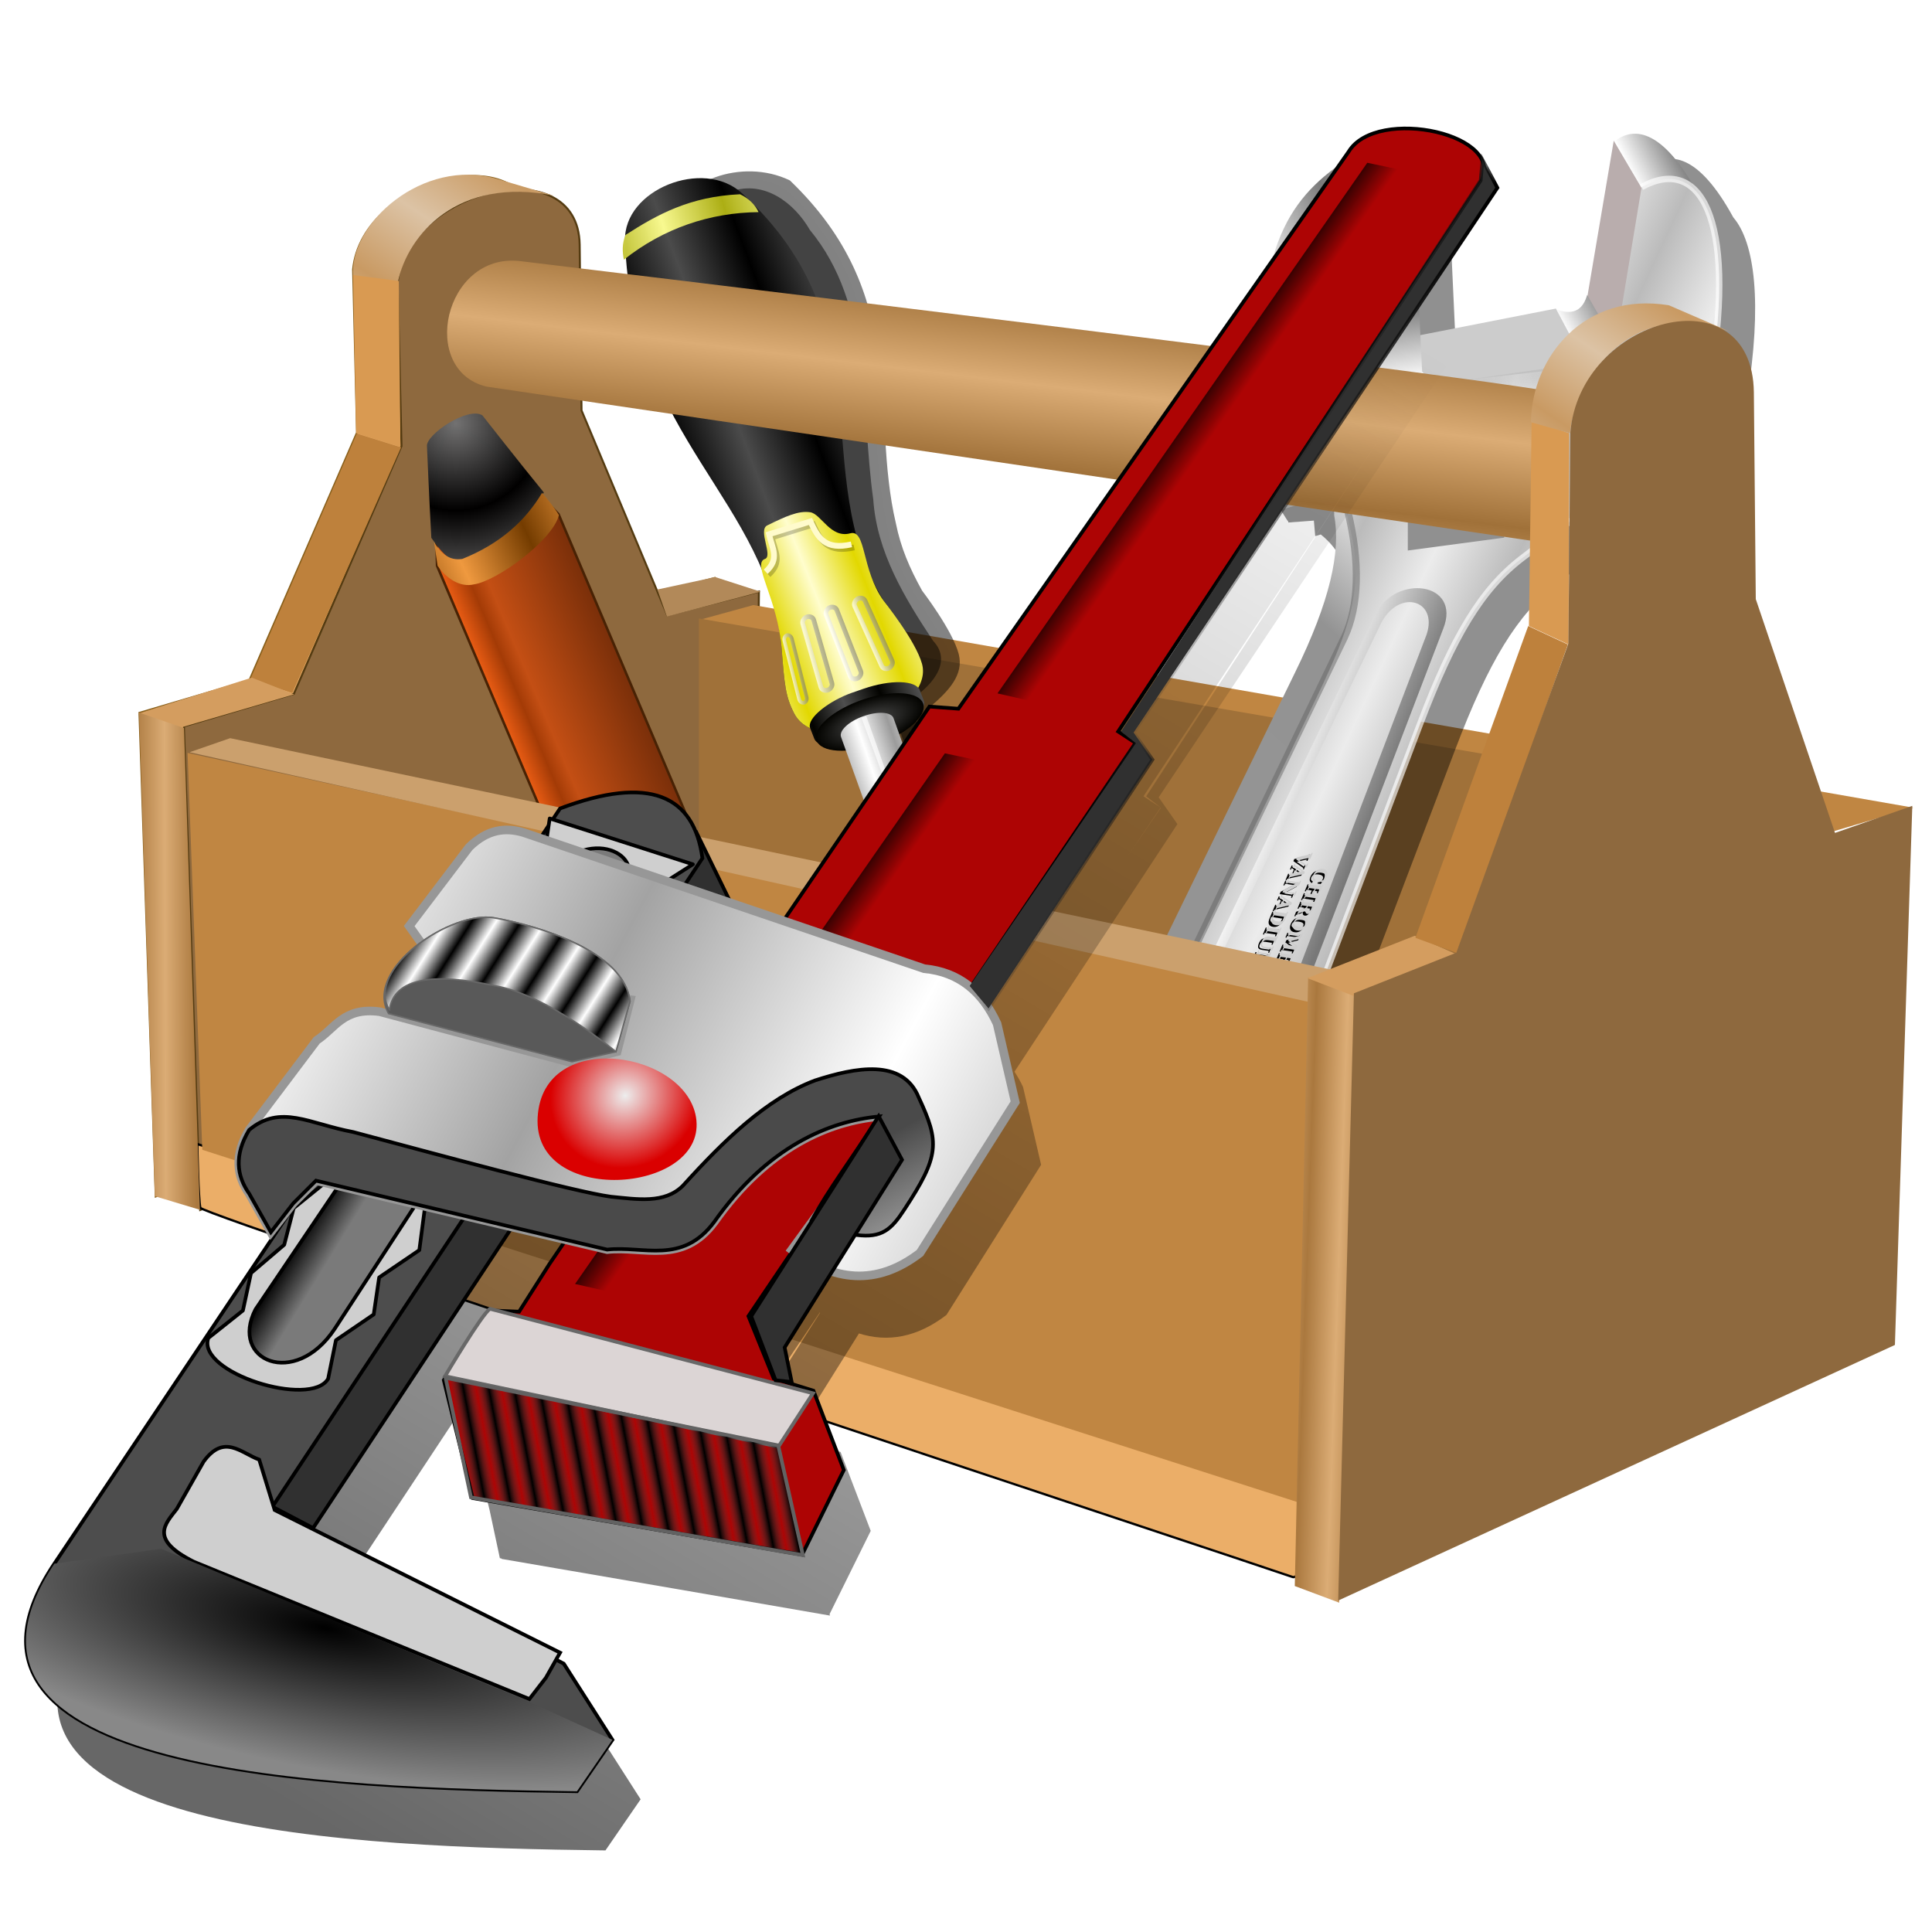 <?xml version="1.0" encoding="UTF-8" standalone="no"?>
<!-- Created with Inkscape (http://www.inkscape.org/) -->
<svg xmlns:dc="http://purl.org/dc/elements/1.1/" xmlns:cc="http://creativecommons.org/ns#" xmlns:rdf="http://www.w3.org/1999/02/22-rdf-syntax-ns#" xmlns:svg="http://www.w3.org/2000/svg" xmlns="http://www.w3.org/2000/svg" xmlns:xlink="http://www.w3.org/1999/xlink" xmlns:sodipodi="http://sodipodi.sourceforge.net/DTD/sodipodi-0.dtd" xmlns:inkscape="http://www.inkscape.org/namespaces/inkscape" width="255" height="255" viewBox="0 0 67.469 67.469" version="1.1" id="svg8" inkscape:version="0.92.5 (2060ec1f9f, 2020-04-08)" sodipodi:docname="xfce4-settings-editor.svg">
 <defs id="defs2">
  <linearGradient id="linearGradient4465" inkscape:collect="always">
   <stop id="stop4467" stop-color="#000000" stop-opacity="0.598"/>
   <stop id="stop4469" offset="1" stop-color="#000000" stop-opacity="0"/>
  </linearGradient>
  <linearGradient id="linearGradient4209" inkscape:collect="always">
   <stop id="stop4211" stop-color="#dcc3a5" stop-opacity="1"/>
   <stop id="stop4213" offset="1" stop-color="#c99a63" stop-opacity="1"/>
  </linearGradient>
  <linearGradient id="linearGradient4185" inkscape:collect="always">
   <stop id="stop4187" stop-color="#aa783e" stop-opacity="1"/>
   <stop id="stop4189" offset="1" stop-color="#dbac75" stop-opacity="1"/>
  </linearGradient>
  <linearGradient id="linearGradient4175" inkscape:collect="always">
   <stop id="stop4177" stop-color="#a07139" stop-opacity="1"/>
   <stop id="stop4179" offset="1" stop-color="#dbac75" stop-opacity="1"/>
  </linearGradient>
  <linearGradient spreadMethod="reflect" gradientUnits="userSpaceOnUse" y2="141.73" x2="501.19" y1="178.22" x1="496.79" id="linearGradient4181" xlink:href="#linearGradient4175" inkscape:collect="always" gradientTransform="matrix(0.08,0,0,0.08,-5.015,231.492)"/>
  <linearGradient spreadMethod="reflect" gradientUnits="userSpaceOnUse" y2="542.39" x2="646.53" y1="541.9" x1="632.68" id="linearGradient4191" xlink:href="#linearGradient4185" inkscape:collect="always" gradientTransform="matrix(0.08,0,0,0.08,-5.015,231.492)"/>
  <linearGradient spreadMethod="reflect" gradientUnits="userSpaceOnUse" y2="104.2" x2="784.28" y1="132.73" x1="765.23" id="linearGradient4215" xlink:href="#linearGradient4209" inkscape:collect="always" gradientTransform="matrix(0.08,0,0,0.08,-5.015,231.492)"/>
  <linearGradient gradientTransform="matrix(0.08,0,0,0.08,-46.065,226.69)" y2="104.2" x2="784.28" y1="132.73" x1="765.23" spreadMethod="reflect" gradientUnits="userSpaceOnUse" id="linearGradient4219" xlink:href="#linearGradient4209" inkscape:collect="always"/>
  <linearGradient gradientTransform="matrix(0.079,-0.002,0.003,0.063,-46.934,230.669)" y2="542.39" x2="646.53" y1="541.9" x1="632.68" spreadMethod="reflect" gradientUnits="userSpaceOnUse" id="linearGradient4229" xlink:href="#linearGradient4185" inkscape:collect="always"/>
  <linearGradient id="linearGradient3168" inkscape:collect="always">
   <stop id="stop3170" stop-color="#ededed" stop-opacity="1"/>
   <stop id="stop3172" offset="1" stop-color="#da0000" stop-opacity="1"/>
  </linearGradient>
  <linearGradient id="linearGradient3178" inkscape:collect="always">
   <stop id="stop3180" stop-color="#000000" stop-opacity="1"/>
   <stop id="stop3182" offset="1" stop-color="#7a7a7a" stop-opacity="1"/>
  </linearGradient>
  <linearGradient id="linearGradient3190-3" inkscape:collect="always">
   <stop id="stop3192" stop-color="#a3a3a3" stop-opacity="1"/>
   <stop id="stop3194" offset="1" stop-color="#ffffff" stop-opacity="1"/>
  </linearGradient>
  <linearGradient id="linearGradient3198-5" inkscape:collect="always">
   <stop id="stop3200" stop-color="#cfcfcf" stop-opacity="1"/>
   <stop id="stop3202" offset="1" stop-color="#4a4a4a" stop-opacity="1"/>
  </linearGradient>
  <linearGradient id="linearGradient3210-5" inkscape:collect="always">
   <stop id="stop3212" stop-color="#000000" stop-opacity="1"/>
   <stop id="stop3214" offset="1" stop-color="#ffffff" stop-opacity="1"/>
  </linearGradient>
  <linearGradient id="linearGradient3220-9" inkscape:collect="always">
   <stop id="stop3222" stop-color="#000000" stop-opacity="1"/>
   <stop id="stop3224" offset="1" stop-color="#888888" stop-opacity="1"/>
  </linearGradient>
  <linearGradient id="linearGradient3230-8" inkscape:collect="always">
   <stop id="stop3232" stop-color="#000000" stop-opacity="1"/>
   <stop id="stop3234" offset="1" stop-color="#4d4d4d" stop-opacity="0"/>
  </linearGradient>
  <linearGradient id="linearGradient3240-3" inkscape:collect="always">
   <stop id="stop3242" stop-color="#000000" stop-opacity="1"/>
   <stop id="stop3244" offset="1" stop-color="#000000" stop-opacity="0"/>
  </linearGradient>
  <linearGradient id="linearGradient3200-3" inkscape:collect="always">
   <stop id="stop3203" stop-color="#000000" stop-opacity="1"/>
   <stop id="stop3205" offset="1" stop-color="#393939" stop-opacity="0"/>
  </linearGradient>
  <linearGradient inkscape:collect="always" xlink:href="#linearGradient3178" id="linearGradient4818" gradientUnits="userSpaceOnUse" gradientTransform="rotate(-2.163,-1597.068,-16875.716)" x1="-374.95" y1="245.4" x2="-370.78" y2="254.88"/>
  <linearGradient inkscape:collect="always" xlink:href="#linearGradient3240-3" id="linearGradient4820" gradientUnits="userSpaceOnUse" gradientTransform="translate(-183.636,73.636)" x1="547.78" y1="148.45" x2="552.22" y2="159.14"/>
  <linearGradient inkscape:collect="always" xlink:href="#linearGradient3190-3" id="linearGradient4822" gradientUnits="userSpaceOnUse" spreadMethod="reflect" x1="357.66" y1="180.39" x2="397.55" y2="250.76"/>
  <linearGradient inkscape:collect="always" xlink:href="#linearGradient3198-5" id="linearGradient4824" gradientUnits="userSpaceOnUse" spreadMethod="pad" x1="387.15" y1="315.58" x2="389.93" y2="272.52"/>
  <linearGradient inkscape:collect="always" xlink:href="#linearGradient3210-5" id="linearGradient4826" gradientUnits="userSpaceOnUse" spreadMethod="reflect" x1="313.49" y1="173.43" x2="315.9" y2="178.56"/>
  <radialGradient inkscape:collect="always" xlink:href="#linearGradient3168" id="radialGradient4828" gradientUnits="userSpaceOnUse" gradientTransform="matrix(1,0,0,0.934,660.121,-39.597)" cx="-338.07" cy="282.17" fx="-338.07" fy="282.17" r="20.735"/>
  <radialGradient inkscape:collect="always" xlink:href="#linearGradient3220-9" id="radialGradient4830" gradientUnits="userSpaceOnUse" gradientTransform="matrix(1.413,1.341,-0.424,0.447,55.924,-67.987)" cx="175.17" cy="302.63" fx="175.17" fy="302.63" r="62.22"/>
  <linearGradient inkscape:collect="always" xlink:href="#linearGradient3230-8" id="linearGradient4832" gradientUnits="userSpaceOnUse" spreadMethod="reflect" x1="262.51" y1="307.72" x2="265.67" y2="308.98"/>
  <linearGradient inkscape:collect="always" xlink:href="#linearGradient3240-3" id="linearGradient4834" gradientUnits="userSpaceOnUse" x1="547.78" y1="148.45" x2="552.22" y2="159.14"/>
  <linearGradient inkscape:collect="always" xlink:href="#linearGradient3200-3" id="linearGradient4836" gradientUnits="userSpaceOnUse" x1="531.74" y1="209.96" x2="524.13" y2="196.03"/>
  <linearGradient gradientUnits="userSpaceOnUse" y2="46.48" x2="170.98" y1="243.36" x1="54.48" id="linearGradient4471" xlink:href="#linearGradient4465" inkscape:collect="always"/>
  <filter height="1.045" y="-0.023" width="1.051" x="-0.026" id="filter4477" inkscape:collect="always" color-interpolation-filters="sRGB">
   <feGaussianBlur id="feGaussianBlur4479" stdDeviation="1.937" inkscape:collect="always"/>
  </filter>
  <linearGradient id="linearGradient843" inkscape:collect="always">
   <stop id="stop839" stop-color="#ef993f" stop-opacity="1"/>
   <stop id="stop841" offset="1" stop-color="#743c00" stop-opacity="1"/>
  </linearGradient>
  <linearGradient id="linearGradient833" inkscape:collect="always">
   <stop id="stop829" stop-color="#727272" stop-opacity="1"/>
   <stop id="stop831" offset="1" stop-color="#000000" stop-opacity="1"/>
  </linearGradient>
  <linearGradient id="linearGradient819" inkscape:collect="always">
   <stop id="stop815" stop-color="#f36116" stop-opacity="1"/>
   <stop offset="0.197" id="stop823" stop-color="#a33b06" stop-opacity="1"/>
   <stop id="stop825" offset="0.318" stop-color="#c34f14" stop-opacity="1"/>
   <stop id="stop817" offset="1" stop-color="#772e09" stop-opacity="1"/>
  </linearGradient>
  <linearGradient gradientUnits="userSpaceOnUse" y2="262.38" x2="24.95" y1="262.38" x1="16.247" id="linearGradient821" xlink:href="#linearGradient819" inkscape:collect="always"/>
  <radialGradient spreadMethod="reflect" gradientUnits="userSpaceOnUse" gradientTransform="matrix(-0.191,1.305,-1.297,-0.19,332.663,252.687)" r="4.151" fy="237.18" fx="20.948" cy="237.18" cx="20.948" id="radialGradient835" xlink:href="#linearGradient833" inkscape:collect="always"/>
  <linearGradient spreadMethod="reflect" gradientUnits="userSpaceOnUse" y2="242.88" x2="22.425" y1="243.04" x1="17.923" id="linearGradient845" xlink:href="#linearGradient843" inkscape:collect="always"/>
  <linearGradient id="linearGradient968" inkscape:collect="always">
   <stop id="stop964" stop-color="#acae14" stop-opacity="1"/>
   <stop id="stop966" offset="1" stop-color="#feff92" stop-opacity="0.965"/>
  </linearGradient>
  <linearGradient id="linearGradient926" inkscape:collect="always">
   <stop id="stop922" stop-color="#787878" stop-opacity="0.568"/>
   <stop id="stop924" offset="1" stop-color="#ffffff" stop-opacity="0.679"/>
  </linearGradient>
  <linearGradient id="linearGradient914" inkscape:collect="always">
   <stop id="stop910" stop-color="#ffffff" stop-opacity="1"/>
   <stop id="stop912" offset="1" stop-color="#b4b4b4" stop-opacity="1"/>
  </linearGradient>
  <linearGradient id="linearGradient904" inkscape:collect="always">
   <stop id="stop900" stop-color="#fcfcfc" stop-opacity="1"/>
   <stop id="stop902" offset="1" stop-color="#b4b4b4" stop-opacity="1"/>
  </linearGradient>
  <linearGradient inkscape:collect="always" id="linearGradient896">
   <stop id="stop892" stop-color="#cacaca" stop-opacity="1"/>
   <stop offset="1" id="stop894" stop-color="#5c5c5c" stop-opacity="1"/>
  </linearGradient>
  <linearGradient id="linearGradient884" inkscape:collect="always">
   <stop id="stop880" stop-color="#ffffff" stop-opacity="1"/>
   <stop id="stop882" offset="1" stop-color="#cecece" stop-opacity="1"/>
  </linearGradient>
  <linearGradient id="linearGradient873" inkscape:collect="always">
   <stop id="stop869" stop-color="#9b9b9b" stop-opacity="1"/>
   <stop id="stop871" offset="1" stop-color="#ffffff" stop-opacity="1"/>
  </linearGradient>
  <linearGradient id="linearGradient855" inkscape:collect="always">
   <stop id="stop851" stop-color="#4f4f4f" stop-opacity="1"/>
   <stop id="stop853" offset="1" stop-color="#030300" stop-opacity="1"/>
  </linearGradient>
  <linearGradient id="linearGradient847" inkscape:collect="always">
   <stop id="stop843" stop-color="#030300" stop-opacity="1"/>
   <stop id="stop845" offset="1" stop-color="#4e4e4e" stop-opacity="1"/>
  </linearGradient>
  <linearGradient id="linearGradient833-5" inkscape:collect="always">
   <stop id="stop829-6" stop-color="#fffdcd" stop-opacity="1"/>
   <stop id="stop831-2" offset="1" stop-color="#e2d800" stop-opacity="1"/>
  </linearGradient>
  <linearGradient id="linearGradient823" inkscape:collect="always">
   <stop id="stop819" stop-color="#000000" stop-opacity="1"/>
   <stop id="stop821" offset="1" stop-color="#4b4b4b" stop-opacity="1"/>
  </linearGradient>
  <linearGradient spreadMethod="reflect" gradientUnits="userSpaceOnUse" y2="454.66" x2="848.42" y1="388.61" x1="818.75" id="linearGradient825" xlink:href="#linearGradient823" inkscape:collect="always"/>
  <linearGradient spreadMethod="reflect" gradientUnits="userSpaceOnUse" y2="561.09" x2="776.73" y1="512.46" x1="753.61" id="linearGradient837" xlink:href="#linearGradient833-5" inkscape:collect="always"/>
  <linearGradient gradientTransform="translate(-67.573,234.256)" spreadMethod="reflect" gradientUnits="userSpaceOnUse" y2="534.71" x2="423.73" y1="574.6" x1="423.95" id="linearGradient849" xlink:href="#linearGradient847" inkscape:collect="always"/>
  <radialGradient gradientUnits="userSpaceOnUse" gradientTransform="matrix(1,0,0,2.349,0,-1141.49)" r="25.531" fy="846.19" fx="326.61" cy="846.19" cx="326.61" id="radialGradient857" xlink:href="#linearGradient855" inkscape:collect="always"/>
  <linearGradient gradientTransform="matrix(0.191,-0.082,0.082,0.191,-24.184,-58.995)" spreadMethod="reflect" gradientUnits="userSpaceOnUse" y2="761.79" x2="211.32" y1="794.65" x1="210.98" id="linearGradient875" xlink:href="#linearGradient873" inkscape:collect="always"/>
  <linearGradient gradientTransform="matrix(0.208,0,0,0.208,-24.184,-58.995)" gradientUnits="userSpaceOnUse" y2="700.62" x2="313.76" y1="795.12" x1="89.91" id="linearGradient886" xlink:href="#linearGradient884" inkscape:collect="always"/>
  <linearGradient gradientTransform="matrix(0.208,0,0,0.208,-23.232,-55.377)" y2="700.62" x2="313.76" y1="795.12" x1="89.91" gradientUnits="userSpaceOnUse" id="linearGradient890" xlink:href="#linearGradient896" inkscape:collect="always"/>
  <linearGradient gradientTransform="matrix(0.208,0,0,0.208,-24.184,-58.995)" gradientUnits="userSpaceOnUse" y2="713.63" x2="384.99" y1="793.45" x1="261.84" id="linearGradient906" xlink:href="#linearGradient904" inkscape:collect="always"/>
  <linearGradient gradientTransform="matrix(0.208,0,0,0.208,-24.184,-58.995)" gradientUnits="userSpaceOnUse" y2="798.31" x2="261.75" y1="798.31" x1="101.58" id="linearGradient916" xlink:href="#linearGradient914" inkscape:collect="always"/>
  <linearGradient gradientTransform="matrix(0.131,0,0,0.128,14.609,75.994)" gradientUnits="userSpaceOnUse" y2="184.45" x2="542.55" y1="210.03" x1="542.11" id="linearGradient928" xlink:href="#linearGradient926" inkscape:collect="always"/>
  <linearGradient y2="184.45" x2="542.55" y1="210.03" x1="542.11" gradientTransform="matrix(0.131,0,0,0.128,23.506,61.088)" gradientUnits="userSpaceOnUse" id="linearGradient932" xlink:href="#linearGradient926" inkscape:collect="always"/>
  <linearGradient y2="184.45" x2="542.55" y1="210.03" x1="542.11" gradientTransform="matrix(0.131,0,0,0.128,8.159,87.272)" gradientUnits="userSpaceOnUse" id="linearGradient936" xlink:href="#linearGradient926" inkscape:collect="always"/>
  <linearGradient y2="184.45" x2="542.55" y1="210.03" x1="542.11" gradientTransform="matrix(0.12,0,0,0.085,34.224,60.685)" gradientUnits="userSpaceOnUse" id="linearGradient940" xlink:href="#linearGradient926" inkscape:collect="always"/>
  <linearGradient gradientTransform="matrix(0.208,0,0,0.208,-24.184,-58.995)" spreadMethod="reflect" gradientUnits="userSpaceOnUse" y2="323.7" x2="1139.12" y1="387.64" x1="1162.69" id="linearGradient970" xlink:href="#linearGradient968" inkscape:collect="always"/>
  <filter height="1.034" y="-0.017" width="1.019" x="-0.009" id="filter975" inkscape:collect="always" color-interpolation-filters="sRGB">
   <feGaussianBlur id="feGaussianBlur977" stdDeviation="1.469" inkscape:collect="always"/>
  </filter>
  <filter height="1.037" y="-0.018" width="1.018" x="-0.009" id="filter1238" inkscape:collect="always" color-interpolation-filters="sRGB">
   <feGaussianBlur id="feGaussianBlur1240" stdDeviation="0.845" inkscape:collect="always"/>
  </filter>
  <linearGradient id="linearGradient967" inkscape:collect="always">
   <stop id="stop963" stop-color="#e4e4e4" stop-opacity="1"/>
   <stop offset="0.17" id="stop973" stop-color="#939393" stop-opacity="1"/>
   <stop offset="0.887" id="stop971" stop-color="#959595" stop-opacity="1"/>
   <stop id="stop965" offset="1" stop-color="#f4f4f4" stop-opacity="1"/>
  </linearGradient>
  <linearGradient id="linearGradient902" inkscape:collect="always">
   <stop id="stop898" stop-color="#ffffff" stop-opacity="1"/>
   <stop id="stop900-1" offset="1" stop-color="#787878" stop-opacity="0"/>
  </linearGradient>
  <linearGradient id="linearGradient1026" inkscape:collect="always">
   <stop id="stop1022" stop-color="#fafafa" stop-opacity="1"/>
   <stop id="stop1024" offset="1" stop-color="#535353" stop-opacity="1"/>
  </linearGradient>
  <linearGradient id="linearGradient1004" inkscape:collect="always">
   <stop id="stop1000" stop-color="#ffffff" stop-opacity="1"/>
   <stop id="stop1002" offset="1" stop-color="#717171" stop-opacity="1"/>
  </linearGradient>
  <linearGradient id="linearGradient887" inkscape:collect="always">
   <stop id="stop883" stop-color="#bbbbbb" stop-opacity="1"/>
   <stop id="stop885" offset="1" stop-color="#ececec" stop-opacity="1"/>
  </linearGradient>
  <linearGradient id="linearGradient876" inkscape:collect="always">
   <stop id="stop872" stop-color="#787878" stop-opacity="1"/>
   <stop id="stop874" offset="1" stop-color="#ffffff" stop-opacity="1"/>
  </linearGradient>
  <linearGradient id="linearGradient851" inkscape:collect="always">
   <stop id="stop847" stop-color="#7a7a7a" stop-opacity="1"/>
   <stop id="stop849" offset="1" stop-color="#ffffff" stop-opacity="1"/>
  </linearGradient>
  <linearGradient gradientTransform="matrix(-0.043,0.031,-0.031,-0.045,10.673,254.606)" spreadMethod="reflect" gradientUnits="userSpaceOnUse" y2="86.43" x2="703.48" y1="49.699" x1="691.68" id="linearGradient853" xlink:href="#linearGradient851" inkscape:collect="always"/>
  <linearGradient gradientTransform="matrix(-0.051,0.037,-0.03,-0.039,12.071,258.981)" gradientUnits="userSpaceOnUse" y2="263.95" x2="519.62" y1="210.65" x1="478.86" id="linearGradient878" xlink:href="#linearGradient876" inkscape:collect="always"/>
  <linearGradient gradientTransform="matrix(-0.052,0.035,-0.031,-0.042,22.064,255.685)" spreadMethod="reflect" gradientUnits="userSpaceOnUse" y2="344.88" x2="554.21" y1="305.98" x1="526.76" id="linearGradient889" xlink:href="#linearGradient887" inkscape:collect="always"/>
  <linearGradient gradientTransform="matrix(-0.051,0.036,-0.037,-0.053,25.381,261.416)" spreadMethod="reflect" gradientUnits="userSpaceOnUse" y2="581.98" x2="373.82" y1="544.53" x1="392.55" id="linearGradient996" xlink:href="#linearGradient1004" inkscape:collect="always"/>
  <linearGradient gradientTransform="matrix(0.452,0,0,0.353,-29.983,-50.697)" spreadMethod="reflect" gradientUnits="userSpaceOnUse" y2="469.98" x2="413.44" y1="451.97" x1="413.44" id="linearGradient1006" xlink:href="#linearGradient1004" inkscape:collect="always"/>
  <linearGradient spreadMethod="reflect" gradientUnits="userSpaceOnUse" y2="441.13" x2="407.3" y1="449.6" x1="401.83" id="linearGradient1028" xlink:href="#linearGradient1026" inkscape:collect="always"/>
  <linearGradient gradientTransform="matrix(-0.109,0.105,-0.096,-0.119,11.322,260.395)" gradientUnits="userSpaceOnUse" y2="168.42" x2="69.15" y1="177.64" x1="63.966" id="linearGradient904-2" xlink:href="#linearGradient902" inkscape:collect="always"/>
  <linearGradient gradientTransform="matrix(-0.118,0.061,-0.091,-0.176,11.77,268.586)" gradientUnits="userSpaceOnUse" y2="172.18" x2="24.19" y1="172.18" x1="10.366" id="linearGradient928-7" xlink:href="#linearGradient851" inkscape:collect="always"/>
  <linearGradient gradientTransform="matrix(-0.118,0.061,-0.091,-0.176,11.437,271.12)" gradientUnits="userSpaceOnUse" y2="163.03" x2="47.561" y1="163.23" x1="34.35" id="linearGradient936-0" xlink:href="#linearGradient851" inkscape:collect="always"/>
  <linearGradient gradientTransform="matrix(-0.118,0.061,-0.091,-0.176,11.437,271.12)" spreadMethod="reflect" gradientUnits="userSpaceOnUse" y2="191.59" x2="112.4" y1="192.2" x1="86.59" id="linearGradient954" xlink:href="#linearGradient851" inkscape:collect="always"/>
  <linearGradient gradientTransform="matrix(-0.118,0.061,-0.091,-0.176,11.437,271.12)" gradientUnits="userSpaceOnUse" y2="79.7" x2="257.52" y1="158.15" x1="119.57" id="linearGradient969" xlink:href="#linearGradient967" inkscape:collect="always"/>
  <linearGradient inkscape:collect="always" xlink:href="#linearGradient1026" id="linearGradient1694" gradientUnits="userSpaceOnUse" x1="401.83" y1="449.6" x2="407.3" y2="441.13" spreadMethod="reflect"/>
  <linearGradient inkscape:collect="always" xlink:href="#linearGradient1026" id="linearGradient1696" gradientUnits="userSpaceOnUse" x1="401.83" y1="449.6" x2="407.3" y2="441.13" spreadMethod="reflect"/>
  <linearGradient inkscape:collect="always" xlink:href="#linearGradient1026" id="linearGradient1698" gradientUnits="userSpaceOnUse" x1="401.83" y1="449.6" x2="407.3" y2="441.13" spreadMethod="reflect"/>
  <linearGradient inkscape:collect="always" xlink:href="#linearGradient1026" id="linearGradient1700" gradientUnits="userSpaceOnUse" x1="401.83" y1="449.6" x2="407.3" y2="441.13" spreadMethod="reflect"/>
  <filter inkscape:collect="always" id="filter1780" x="-0.013" width="1.026" y="-0.012" height="1.023" color-interpolation-filters="sRGB">
   <feGaussianBlur inkscape:collect="always" stdDeviation="0.857" id="feGaussianBlur1782"/>
  </filter>
 </defs>
 <sodipodi:namedview id="base" pagecolor="#ff0000" bordercolor="#666666" borderopacity="1.0" inkscape:pageopacity="0" inkscape:pageshadow="2" inkscape:zoom="2.85" inkscape:cx="127.5" inkscape:cy="127.5" inkscape:document-units="mm" inkscape:current-layer="layer1" showgrid="false" units="px" inkscape:snap-to-guides="false" inkscape:snap-grids="false" inkscape:snap-others="false" inkscape:object-nodes="false" inkscape:snap-nodes="false" inkscape:snap-global="false" inkscape:window-width="1920" inkscape:window-height="1056" inkscape:window-x="0" inkscape:window-y="0" inkscape:window-maximized="1"/>
 <g inkscape:label="Layer 1" inkscape:groupmode="layer" id="layer1" transform="translate(0,-229.531)">
  <path d="m 4.87,254.425 3.84,-1.136 3.759,-8.653 -0.138,-5.693 c 0.31,-3.245 6.31,-4.726 6.36,-1.338 l 0.065,5.787 2.995,7.151 3.2,-0.825 -0.178,14.55 -19.334,7.045 z" id="path4144" inkscape:connector-curvature="0" sodipodi:nodetypes="ccccccccccc" stroke-opacity="1" fill="#ebae68" fill-rule="evenodd" stroke="#875e19" stroke-linejoin="miter" fill-opacity="1" stroke-linecap="butt" stroke-width="0.07"/>
  <path sodipodi:nodetypes="ccccccccccc" inkscape:connector-curvature="0" id="path4142" d="m 6.422,254.897 3.84,-1.136 3.759,-8.653 -0.138,-5.693 c 0.31,-3.245 6.31,-4.726 6.36,-1.338 l 0.065,5.787 2.995,7.151 3.2,-0.825 -0.178,14.55 -19.334,7.045 z" stroke-opacity="1" fill="#8e693e" fill-rule="evenodd" stroke="#543b11" stroke-linejoin="miter" fill-opacity="1" stroke-linecap="butt" stroke-width="0.07"/>
  <path d="m 26.308,250.661 40.506,7.075 -2.757,0.817 -39.55,-7.397 z" id="path4169" inkscape:connector-curvature="0" sodipodi:nodetypes="ccccc" stroke-opacity="1" fill="#c08642" fill-rule="evenodd" stroke="none" stroke-linejoin="miter" fill-opacity="1" stroke-linecap="butt" stroke-width="0.08"/>
  <path d="m 24.406,251.128 -1e-6,10.324 38.867,9.919 0.202,-13.496 z" id="path4171" inkscape:connector-curvature="0" sodipodi:nodetypes="ccccc" stroke-opacity="1" fill="#a07139" fill-rule="evenodd" stroke="none" stroke-linejoin="miter" fill-opacity="1" stroke-linecap="butt" stroke-width="0.08"/>
  <g id="g1356" transform="matrix(0.01,-0.157,0.157,0.01,8.625,272.77)">
   <g transform="rotate(1.333,1652.399,62.113)" id="g1232" fill="#000000" filter="url(#filter1238)" fill-opacity="0.486">
    <path d="m 232.235,112.962 c -32.825,-0.766 -50.488,23.676 -71.601,34.827 -3.162,0.71 -9.326,4.431 -17.422,5.592 -5.152,0.816 -10.001,1.35 -14.078,3.653 -3.47,2.068 -4.273,6.329 -3.428,10.914 -22.218,9.872 -44.67,19.219 -67.076,28.664 -6.441,1.718 -12.391,3.461 -19.391,3.233 l -22.47,16.567 c 2.936,4.611 1.74,3.336 3.618,6.474 10.948,-0.939 21.904,-1.794 32.857,-2.68 l -0.144,-0.398 c 0.004,-0.006 0.008,-0.012 0.013,-0.019 l 0.178,0.465 c 3.08,-5.274 5.184,-9.718 16.035,-14.507 19.755,-9.198 40.269,-17.695 60.385,-26.396 3.841,3.755 7.688,6.822 12.166,5.26 5.115,-1.805 13.33,-9.331 13.33,-9.331 4.768,-3.212 9.07,-5.533 14.396,-7.096 24.04,-7.889 50.684,-1.328 73.77,-30.037 4.248,-11.154 -2.524,-24.677 -11.141,-25.185 z" id="path1025" inkscape:connector-curvature="0" sodipodi:nodetypes="cccccccccccccccccccc" stroke-opacity="1" fill="#000000" stroke="none" stroke-linejoin="miter" fill-opacity="0.486" stroke-linecap="butt" stroke-width="0.208"/>
    <path d="m 229.225,114.963 c -22.129,0.055 -39.893,15.037 -56.609,27.615 -10.909,8.572 -24.539,12.547 -38.088,14.439 -6.192,0.408 -8.625,6.851 -6.6,12.139 -23.62,10.247 -47.177,20.806 -71.186,30.031 -5.672,2.024 -12.053,2.109 -17.662,3.261 -6.544,4.824 -13.088,9.649 -19.633,14.473 1.256,2.739 2.485,5.027 6.029,3.53 8.725,-0.735 17.455,-1.418 26.182,-2.124 2.629,-4.119 6.801,-9.401 12.221,-12.107 21.63,-10.562 44.16,-19.558 66.266,-29.232 3.343,3.764 8.89,8.446 13.811,4.391 8.052,-5.506 15.241,-12.75 25.064,-15.107 20.52,-6.402 44.255,-4.048 61.742,-18.388 5.594,-4.922 13.771,-10.313 11.801,-19.133 -0.646,-6.724 -5.458,-15.184 -13.338,-13.787 z" id="path1194" inkscape:connector-curvature="0" stroke-opacity="1" fill="#000000" stroke="none" stroke-linejoin="miter" fill-opacity="0.005" stroke-linecap="butt" stroke-width="0.208"/>
    <path d="m 230.146,116.854 c -22.627,-0.106 -41.207,15.937 -58.469,28.924 -11.541,8.497 -25.919,11.424 -39.631,14.012 -3.54,2.204 -3.279,7.142 -1.607,10.455 -25.422,10.784 -50.443,22.726 -76.516,31.848 -6.757,1.837 -14.657,0.396 -19.654,6.388 -3.292,3.408 -10.764,6.068 -11.744,9.893 2.575,1.521 6.346,-1.191 9.332,-0.459 6.245,-1.063 13.727,0.005 19.227,-2.334 7.266,-11.946 21.731,-15.187 33.403,-21.105 15.325,-6.78 30.821,-13.165 46.171,-19.891 2.983,3.996 9.13,9.219 13.648,4.105 8.946,-7.124 18.507,-14.153 30.117,-15.959 19.915,-4.607 42.864,-3.963 58.383,-19.213 5.748,-4.022 10.129,-11.028 7.041,-18.094 -1.322,-4.258 -4.646,-9.124 -9.701,-8.57 z" id="path1198" inkscape:connector-curvature="0" stroke-opacity="1" fill="#000000" stroke="none" stroke-linejoin="miter" fill-opacity="0.486" stroke-linecap="butt" stroke-width="0.208"/>
   </g>
   <g transform="translate(17.859,69.386)" id="g1287">
    <path sodipodi:nodetypes="ccccccc" inkscape:connector-curvature="0" id="path888" d="M 45.512,85.477 C 35.99,87.435 26.469,90.928 16.948,90.618 L -6.474,105.471 -2.856,110.041 29.706,107.185 c 5.022,-7.419 9.26,-13.718 18.09,-17.329 z" stroke-opacity="1" fill="url(#linearGradient890)" stroke="none" stroke-linejoin="miter" fill-opacity="1" stroke-linecap="butt" stroke-width="0.208"/>
    <g id="g865" transform="matrix(0.208,0,0,0.208,-24.184,-58.995)">
     <path sodipodi:nodetypes="sssssss" inkscape:connector-curvature="0" id="path817" d="m 688.073,629.982 c 24.641,-8.694 64.22,-44.954 64.22,-44.954 131.849,-92.295 290.758,-12.246 424.771,-178.899 34.981,-43.501 -4.448,-126.334 -58.716,-121.101 -209.421,20.194 -268.185,172.226 -423.853,194.495 -37.978,5.433 -50.495,7.272 -67.824,17.597 -49.174,29.297 12.722,150.038 61.402,132.862 z" stroke-opacity="1" fill="url(#linearGradient825)" stroke="none" stroke-linejoin="miter" fill-opacity="1" stroke-linecap="butt" stroke-width="1"/>
     <path d="m 688.073,629.982 c 24.641,-8.694 64.22,-44.954 64.22,-44.954 31.849,-26.239 75.455,-23.334 69.725,-40.367 -6.955,-20.672 18.809,-32.233 19.751,-43.998 1.023,-12.772 -6.016,-25.783 -16.941,-44.872 -5.596,-9.778 -32.328,8.454 -35.838,-0.121 -5.758,-14.067 -41.58,16.263 -94.495,23.853 -37.976,5.447 -50.495,7.272 -67.824,17.597 -49.174,29.297 12.722,150.038 61.402,132.862 z" id="path827-9" inkscape:connector-curvature="0" sodipodi:nodetypes="sssssssss" stroke-opacity="1" fill="url(#linearGradient837)" stroke="none" stroke-linejoin="miter" fill-opacity="1" stroke-linecap="butt" stroke-width="1"/>
    </g>
    <g id="g861" transform="matrix(0.208,0,0,0.208,-24.184,-58.995)">
     <rect rx="21.17" ry="55.647" transform="matrix(0.907,-0.42,0.386,0.922,0,0)" y="725.49" x="332.68" height="123.87" width="54.25" id="rect841" opacity="1" stroke-dasharray="none" stroke-opacity="1" fill="url(#linearGradient849)" stroke="none" stroke-linejoin="round" fill-opacity="1" stroke-linecap="round" stroke-width="4.306" stroke-dashoffset="0" stroke-miterlimit="4"/>
     <ellipse transform="matrix(0.815,-0.579,0.421,0.907,0,0)" ry="59.972" rx="25.531" cy="846.19" cx="326.61" id="path839" opacity="1" stroke-dasharray="none" stroke-opacity="1" fill="url(#radialGradient857)" stroke="none" stroke-linejoin="round" fill-opacity="1" stroke-linecap="round" stroke-width="3.541" stroke-dashoffset="0" stroke-miterlimit="4"/>
    </g>
    <path d="M 25.877,87.88 101.555,55.146 c 1.356,-0.586 3.543,1.475 4.904,4.622 1.361,3.147 1.366,6.152 0.01,6.739 L 30.791,99.24 c -5.006,1.689 -9.236,-8.302 -4.914,-11.36 z" id="rect867" inkscape:connector-curvature="0" sodipodi:nodetypes="cssscc" opacity="1" stroke-dasharray="none" stroke-opacity="1" fill="url(#linearGradient875)" stroke="none" stroke-linejoin="round" fill-opacity="1" stroke-linecap="round" stroke-width="0.893" stroke-dashoffset="0" stroke-miterlimit="4"/>
    <path d="m 42.609,82.015 c -9.521,1.959 -17.092,5.296 -26.613,4.985 l -22.47,16.567 3.618,4.57 31.611,-4.57 c 5.022,-7.419 8.792,-14.42 17.622,-18.031 z" id="path878" inkscape:connector-curvature="0" sodipodi:nodetypes="ccccccc" stroke-opacity="1" fill="url(#linearGradient886)" stroke="none" stroke-linejoin="miter" fill-opacity="1" stroke-linecap="butt" stroke-width="0.208"/>
    <path d="m 28.559,103.528 1.489,3.882 c 3.08,-5.274 5.184,-9.718 16.035,-14.506 6.935,-5.052 11.975,-9.566 0.19,-7.514 -8.276,3.912 -12.983,10.684 -17.715,18.139 z" id="path898" inkscape:connector-curvature="0" sodipodi:nodetypes="ccccc" stroke-opacity="1" fill="url(#linearGradient906)" stroke="none" stroke-linejoin="miter" fill-opacity="1" stroke-linecap="butt" stroke-width="0.208"/>
    <path d="m -2.88,108.132 31.46,-4.703 1.42,3.933 -32.868,2.659 z" id="path908" inkscape:connector-curvature="0" sodipodi:nodetypes="ccccc" stroke-opacity="1" fill="url(#linearGradient916)" stroke="none" stroke-linejoin="miter" fill-opacity="1" stroke-linecap="butt" stroke-width="0.208"/>
    <path d="m -6.46,103.591 3.596,4.522 v 1.916 l -3.606,-4.564 z" id="path918" inkscape:connector-curvature="0" sodipodi:nodetypes="ccccc" stroke-opacity="1" fill="#919191" stroke="none" stroke-linejoin="miter" fill-opacity="1" stroke-linecap="butt" stroke-width="0.208"/>
    <rect id="rect920" width="16.883" height="2.579" x="75.862" y="99.86" rx="1.126" ry="1.289" transform="matrix(0.906,-0.423,0.455,0.89,0,0)" opacity="1" stroke-dasharray="none" stroke-opacity="1" fill="none" stroke="url(#linearGradient928)" stroke-linejoin="round" fill-opacity="1" stroke-linecap="round" stroke-width="1.038" stroke-dashoffset="0" stroke-miterlimit="4"/>
    <rect transform="matrix(0.942,-0.337,0.37,0.929,0,0)" ry="1.289" rx="1.126" y="84.958" x="84.76" height="2.579" width="16.883" id="rect930" opacity="1" stroke-dasharray="none" stroke-opacity="1" fill="none" stroke="url(#linearGradient932)" stroke-linejoin="round" fill-opacity="1" stroke-linecap="round" stroke-width="1.038" stroke-dashoffset="0" stroke-miterlimit="4"/>
    <rect id="rect934" width="16.883" height="2.579" x="69.41" y="111.14" rx="1.126" ry="1.289" transform="matrix(0.883,-0.469,0.5,0.866,0,0)" opacity="1" stroke-dasharray="none" stroke-opacity="1" fill="none" stroke="url(#linearGradient936)" stroke-linejoin="round" fill-opacity="1" stroke-linecap="round" stroke-width="1.038" stroke-dashoffset="0" stroke-miterlimit="4"/>
    <rect id="rect938" width="15.462" height="1.724" x="90.32" y="76.65" rx="1.032" ry="0.862" transform="matrix(0.952,-0.306,0.292,0.956,0,0)" opacity="1" stroke-dasharray="none" stroke-opacity="1" fill="none" stroke="url(#linearGradient940)" stroke-linejoin="round" fill-opacity="1" stroke-linecap="round" stroke-width="0.812" stroke-dashoffset="0" stroke-miterlimit="4"/>
    <path d="m 204.223,0.298 c 1.658,-0.43 3.526,-0.666 5.509,0.024 4.982,6.736 9.443,13.784 10.625,24.794 -0.821,2.012 -2.048,3.465 -3.692,4.345 C 215.854,18.683 211.771,8.671 204.223,0.298 Z" id="rect961" inkscape:connector-curvature="0" sodipodi:nodetypes="ccccc" opacity="1" stroke-dasharray="none" stroke-opacity="0.679" fill="url(#linearGradient970)" stroke="none" stroke-linejoin="round" fill-opacity="1" stroke-linecap="round" stroke-width="1.038" stroke-dashoffset="0" stroke-miterlimit="4"/>
    <path d="m 254.31,782.539 c 17.512,-32.067 34.144,-66.314 84.512,-88.403 83.08,-36.436 206.615,-88.44 287.557,-124.944 l 2.196,5.02 c -80.396,34.757 -206.617,86.028 -288.608,122.511 -53.722,23.904 -63.098,55.368 -84.66,88.199 z" id="rect972" inkscape:connector-curvature="0" sodipodi:nodetypes="csccscc" transform="matrix(0.208,0,0,0.208,-24.184,-58.995)" opacity="1" stroke-dasharray="none" stroke-opacity="0.679" fill="#ffffff" filter="url(#filter975)" stroke="none" stroke-linejoin="round" fill-opacity="0.675" stroke-linecap="round" stroke-width="5" stroke-dashoffset="0" stroke-miterlimit="4"/>
    <path sodipodi:nodetypes="cccc" inkscape:connector-curvature="0" id="path1023" d="m 136.458,36.764 c 3.066,3.025 5.276,1.086 8.342,0.214 l 3.422,8.984 c -3.671,1.986 -6.158,3.746 -4.492,9.412" stroke-dasharray="none" stroke-opacity="0.218" fill="none" stroke="#000000" stroke-linejoin="miter" stroke-linecap="butt" stroke-width="1.287" stroke-miterlimit="4"/>
    <path d="m 137.1,36.122 c 3.066,3.025 5.276,1.086 8.342,0.214 l 3.422,8.984 c -3.671,1.986 -6.158,3.746 -4.492,9.412" id="path1021" inkscape:connector-curvature="0" sodipodi:nodetypes="cccc" stroke-dasharray="none" stroke-opacity="1" fill="none" stroke="#fffbcc" stroke-linejoin="miter" stroke-linecap="butt" stroke-width="1.287" stroke-miterlimit="4"/>
   </g>
  </g>
  <path d="m 6.888,269.482 38.436,12.416 c 0,0 0.337,2.902 -0.202,2.699 C 44.582,284.395 7.064,271.979 6.996,271.709 6.929,271.439 6.888,269.482 6.888,269.482 Z" id="path4146" inkscape:connector-curvature="0" sodipodi:nodetypes="ccssc" stroke-opacity="1" fill="#ebae68" fill-rule="evenodd" stroke="#000000" stroke-linejoin="miter" fill-opacity="1" stroke-linecap="butt" stroke-width="0.08"/>
  <g transform="matrix(0.511,-0.217,0.217,0.511,-45.818,128.82)" id="layer1-3" inkscape:label="Layer 1">
   <path sodipodi:nodetypes="cccscc" inkscape:connector-curvature="0" id="rect812" d="m 16.452,242.738 c 3.729,-9.573 4.421,-10.29 8.302,0 v 46.866 c -0.047,0.899 -5.793,2.518 -7.335,2.169 -0.579,-0.131 -1.073,-1.389 -0.967,-2.169 z" opacity="0.998" stroke-dasharray="none" stroke-opacity="1" fill="url(#linearGradient821)" fill-rule="nonzero" stroke="#482204" stroke-linejoin="miter" fill-opacity="1" stroke-linecap="butt" stroke-width="0.159" stroke-dashoffset="0" stroke-miterlimit="4"/>
   <path d="m 16.807,240.98 c 0.803,-2.233 1.999,-5.409 1.999,-5.409 0.203,-0.701 3.351,-1.315 3.968,-0.43 0,0 1.052,3.9 1.664,5.981 -1.764,1.019 -4.249,2.561 -6.551,1.883 -0.63,-0.185 -0.865,-1.048 -1.081,-2.025 z" id="path827" inkscape:connector-curvature="0" sodipodi:nodetypes="ccccsc" opacity="0.998" stroke-dasharray="none" stroke-opacity="1" fill="url(#radialGradient835)" fill-rule="nonzero" stroke="none" stroke-linejoin="miter" fill-opacity="1" stroke-linecap="butt" stroke-width="0.159" stroke-dashoffset="0" stroke-miterlimit="4"/>
   <path sodipodi:nodetypes="ccccccc" inkscape:connector-curvature="0" id="path837" d="m 16.857,241.309 c 0.13,0.774 0.392,1.443 1.227,1.654 2.529,0.05 4.566,-0.637 6.241,-1.867 0,0 0.349,1.044 0.427,1.707 -1.014,1.323 -5.228,2.286 -6.615,1.92 -0.896,-0.146 -1.473,-1.038 -1.654,-1.974 z" stroke-opacity="1" fill="url(#linearGradient845)" stroke="none" stroke-linejoin="miter" fill-opacity="1" stroke-linecap="butt" stroke-width="0.265"/>
  </g>
  <g id="g1838" transform="translate(63.871,-3.899)">
   <path transform="matrix(-0.125,0.065,-0.096,-0.186,15.587,274.129)" sodipodi:nodetypes="cccccccccsccccccccccccccccccccccccccccccccccccccccccccccccccccccc" inkscape:connector-curvature="0" id="path975" d="m 230.464,72.453 c -1.064,-0.017 -2.145,0.013 -3.237,0.094 -4.891,0.362 -9.989,1.74 -14.625,4.473 L 133.254,124.746 c -17.231,10.364 -28.9,15.169 -41.15,16.635 l -4.486,0.538 -3.727,-0.976 0.024,1.419 -31.077,3.72 c -10.299,0.675 -18.48,3.391 -23.563,8.006 -14.36,13.04 -19.565,22.584 -17.666,27.969 0.405,12.12 6.581,14.693 12.45,13.851 l 0.015,0.19 23.452,-20.885 0.007,0.118 c 2.386,-1.668 5.051,-2.221 8.457,0.19 l 0.004,0.194 32.888,6.443 -13.738,20.109 c 0.279,-0.043 0.56,-0.083 0.839,-0.126 l -0.183,12.033 c 18.583,-0.62 32.645,-1.62 48.452,-20.283 l 0.004,0.092 c 0.056,-0.109 0.123,-0.201 0.181,-0.307 0.132,-0.157 0.264,-0.304 0.395,-0.464 l -0.008,-0.198 c 3.726,-5.824 11.109,-5.794 16.737,-6.724 l -0.087,-0.717 3.932,-5.244 -1.153,-9.037 -0.222,0.272 0.268,-0.423 -5.837,-1.689 1.462,-2.402 -1.415,-0.183 c -10.392,-15.927 29.983,-27.792 49.281,-41.344 l 54.337,-27.108 c 4.009,-2.437 7.536,-4.044 7.5,-6.537 v -8.461 c -0.022,0.038 -0.041,0.075 -0.063,0.113 0.717,-5.88 -8.262,-10.91 -19.1,-11.079 z m -2.777,4.994 c 5.243,-0.11 9.885,2.023 10.625,4.998 0.052,0.208 0.082,0.415 0.094,0.621 l -6.678,5.602 c -0.709,0.15 -1.455,0.264 -2.238,0.325 -5.662,0.443 -10.892,-1.773 -11.682,-4.946 -0.79,-3.174 3.161,-6.106 8.823,-6.548 0.354,-0.028 0.706,-0.044 1.055,-0.052 z m 15.976,13.211 c -0.598,0.399 -1.269,0.804 -2.031,1.216 0.129,-0.092 0.248,-0.182 0.373,-0.273 0.589,-0.312 1.143,-0.626 1.657,-0.942 z m -156.084,62.508 23.629,4.629 -7.936,10.275 -23.348,-5.429 z m -64.233,33.834 0.018,0.231 c -0.244,-0.036 -0.48,-0.077 -0.715,-0.12 0.191,5.8e-4 0.372,0.009 0.567,0.006 z" stroke-opacity="1" fill="#000000" filter="url(#filter1780)" stroke="none" stroke-linejoin="miter" fill-opacity="0.437" stroke-linecap="butt" stroke-width="0.946"/>
   <path sodipodi:nodetypes="ccccccccccc" inkscape:connector-curvature="0" id="path961" d="m -24.827,273.926 -0.816,-1.576 c -0.245,-0.462 0.04,-0.99 0.306,-1.703 l 6.691,-13.731 c 1.228,-2.501 1.601,-4.237 1.368,-5.478 0.008,-1.474 -0.914,-2.643 -1.613,-3.526 l 0.513,-0.538 c 0.714,1.145 1.276,2.368 1.543,3.744 0.929,2.37 0.082,4.665 -1.127,6.943 l -6.466,13.342 c -0.675,1.206 -0.475,1.823 -0.399,2.524 z" stroke-opacity="1" fill="url(#linearGradient969)" stroke="none" stroke-linejoin="miter" fill-opacity="1" stroke-linecap="butt" stroke-width="0.163"/>
   <path d="m -9.97,252.196 -5.631,0.599 -0.872,-1.684 5.366,-1.052 z" id="path956" inkscape:connector-curvature="0" sodipodi:nodetypes="ccccc" stroke-opacity="1" fill="#909090" stroke="none" stroke-linejoin="miter" fill-opacity="1" stroke-linecap="butt" stroke-width="0.163"/>
   <g transform="matrix(-0.106,0.083,-0.144,-0.228,16.6,273.968)" id="g906">
    <rect id="rect998" width="29.602" height="12.98" x="140.8" y="105.82" transform="matrix(0.959,0.282,-0.517,0.856,0,0)" opacity="1" stroke-dasharray="none" stroke-opacity="1" fill="url(#linearGradient1006)" stroke="none" stroke-linejoin="round" fill-opacity="1" stroke-linecap="square" stroke-width="0.399" stroke-miterlimit="4"/>
    <g id="g1020" transform="matrix(0.466,-0.045,0.065,0.325,-126.344,11.929)" stroke="url(#linearGradient1028)">
     <path sodipodi:nodetypes="cc" inkscape:connector-curvature="0" id="path1008" d="m 369.746,456.559 36.301,-31.666" stroke-dasharray="3.5 3.5" stroke-opacity="1" fill="none" stroke="url(#linearGradient1694)" stroke-linejoin="miter" stroke-linecap="round" stroke-width="3.5" stroke-dashoffset="0" stroke-miterlimit="4"/>
     <path d="m 379.777,460.947 36.301,-31.666" id="path1010" inkscape:connector-curvature="0" sodipodi:nodetypes="cc" stroke-dasharray="3.5 3.5" stroke-opacity="1" fill="none" stroke="url(#linearGradient1696)" stroke-linejoin="miter" stroke-linecap="round" stroke-width="3.5" stroke-dashoffset="0" stroke-miterlimit="4"/>
     <path sodipodi:nodetypes="cc" inkscape:connector-curvature="0" id="path1012" d="m 387.3,466.59 36.301,-31.666" stroke-dasharray="3.5 3.5" stroke-opacity="1" fill="none" stroke="url(#linearGradient1698)" stroke-linejoin="miter" stroke-linecap="round" stroke-width="3.5" stroke-dashoffset="0" stroke-miterlimit="4"/>
     <path d="m 398.586,471.919 36.301,-31.666" id="path1014" inkscape:connector-curvature="0" sodipodi:nodetypes="cc" stroke-dasharray="3.5 3.5" stroke-opacity="1" fill="none" stroke="url(#linearGradient1700)" stroke-linejoin="miter" stroke-linecap="round" stroke-width="3.5" stroke-dashoffset="0" stroke-miterlimit="4"/>
    </g>
   </g>
   <path sodipodi:nodetypes="cccc" inkscape:connector-curvature="0" id="path910" d="m -6.591,239.953 -0.907,-1.575 c 0.682,-0.563 1.767,-0.458 3.064,2.093 -0.6,-0.376 -1.307,-0.755 -2.157,-0.518 z" stroke-opacity="1" fill="url(#linearGradient928-7)" stroke="none" stroke-linejoin="miter" fill-opacity="1" stroke-linecap="butt" stroke-width="0.163"/>
   <path sodipodi:nodetypes="ccccc" inkscape:connector-curvature="0" id="path912" d="m -6.492,240.084 -1.024,-1.741 -0.961,5.676 1.149,1.631 z" stroke-opacity="1" fill="#b9adad" stroke="none" stroke-linejoin="miter" fill-opacity="1" stroke-linecap="butt" stroke-width="0.163"/>
   <path sodipodi:nodetypes="ccccc" inkscape:connector-curvature="0" id="path914" d="m -7.463,245.447 -0.981,-1.718 c -0.137,0.465 -0.417,0.741 -1.076,0.512 l 1.004,2.115 c 0.8,0.083 1.132,-0.236 1.053,-0.909 z" stroke-opacity="1" fill="url(#linearGradient936-0)" stroke="none" stroke-linejoin="miter" fill-opacity="1" stroke-linecap="butt" stroke-width="0.163"/>
   <path sodipodi:nodetypes="ccccc" inkscape:connector-curvature="0" id="path916" d="m -8.401,246.342 -5.631,0.599 -0.872,-1.684 5.366,-1.052 z" stroke-opacity="1" fill="#cccccc" stroke="none" stroke-linejoin="miter" fill-opacity="1" stroke-linecap="butt" stroke-width="0.163"/>
   <path sodipodi:nodetypes="ccccccccccc" inkscape:connector-curvature="0" id="path918-9" d="m -20.005,249.761 c 0.611,-0.602 1.74,-1.369 1.502,-2.295 0.218,-2.588 1.274,-4.892 3.981,-6.768 l -1.2,-2.377 c -2.262,1.318 -3.923,2.414 -4.097,6.913 l -0.009,-0.017 c 0.004,0.024 0.004,0.045 0.007,0.069 -0.001,0.038 -0.004,0.074 -0.005,0.112 l 0.02,0.036 c 0.096,1.326 -0.829,1.798 -1.443,2.335 z" stroke-opacity="1" fill="url(#linearGradient954)" stroke="none" stroke-linejoin="miter" fill-opacity="1" stroke-linecap="butt" stroke-width="0.163"/>
   <path sodipodi:nodetypes="ccccccccccccccccc" inkscape:connector-curvature="0" id="path988" d="m -12.723,248.056 -1.484,-1.648 -0.285,-5.911 c -1.972,1.669 -4.129,3.181 -4.008,6.623 -0.018,0.721 0.047,1.424 -1.718,2.501 l 0.088,1.148 0.892,-0.063 0.049,0.542 0.548,-0.162 0.125,-0.609 0.484,-0.174 0.164,0.863 0.438,-0.083 0.171,-0.7 1.538,-0.006 -0.211,-1.638 z" stroke-opacity="1" fill="url(#linearGradient996)" stroke="none" stroke-linejoin="miter" fill-opacity="1" stroke-linecap="butt" stroke-width="0.064"/>
   <path sodipodi:nodetypes="ccsccsccccsccccccccccccc" inkscape:connector-curvature="0" id="path836" d="m -20.98,274.503 c 0.576,-0.384 1.08,-0.97 1.396,-1.779 l 5.31,-14.025 c 1.153,-3.045 2.148,-4.695 3.537,-5.761 l 4.452,-3.416 c 1.222,-0.792 1.982,-1.827 2.172,-3.016 0.875,-5.481 -0.395,-7.655 -2.429,-6.545 l -0.853,5.159 c -0.08,0.681 -0.457,1.15 -1.497,1.147 l -9.606,1.105 c 1.12,1.129 1.39,2.891 1.809,4.66 0.487,2.059 -0.229,3.658 -1.001,5.326 l -6.917,14.426 c -1.408,2.877 1.57,4.09 3.628,2.719 z m -0.403,-0.961 c -0.665,0.449 -1.532,0.375 -1.936,-0.166 -0.405,-0.54 -0.194,-1.342 0.471,-1.791 0.665,-0.449 1.532,-0.375 1.937,0.165 0.405,0.54 0.194,1.342 -0.471,1.791 z m 10.041,-21.336 -3.366,0.449 6.52e-4,-3.967 3.441,-0.499 z" stroke-opacity="1" fill="url(#linearGradient889)" stroke="none" stroke-linejoin="miter" fill-opacity="1" stroke-linecap="butt" stroke-width="0.057"/>
   <path inkscape:connector-curvature="0" id="path959" d="m -20.111,249.498 -0.028,1.241 -1.016,-1.609 -0.015,-1.264 z" stroke-opacity="1" fill="#b5b5b5" stroke="none" stroke-linejoin="miter" fill-opacity="1" stroke-linecap="butt" stroke-width="0.163"/>
   <path d="m -16.793,251.325 c 0.412,1.705 0.393,3.251 -0.132,4.371 l -7.597,15.76" id="path1040" inkscape:connector-curvature="0" sodipodi:nodetypes="ccc" stroke-dasharray="none" stroke-opacity="0.47" fill="none" stroke="#626262" stroke-linejoin="miter" fill-opacity="1" stroke-linecap="butt" stroke-width="0.249" stroke-miterlimit="4"/>
   <path sodipodi:nodetypes="ccccccccccccc" inkscape:connector-curvature="0" id="path865" d="m -19.339,270.724 5.869,-15.339 c 0.646,-1.63 -1.666,-1.929 -2.374,-0.496 l -7.285,15.113 c 0.558,-1.067 4.169,-0.471 3.79,0.722 z m -3.79,-0.722 c -0.009,0.018 -0.018,0.036 -0.026,0.055 z m 3.69,-0.297 c -0.329,-1.042 -2.386,-1.065 -2.954,-0.509 l 6.697,-13.89 c 0.598,-1.353 2.068,-0.964 1.643,0.286 z" stroke-opacity="1" fill="url(#linearGradient878)" stroke="none" stroke-linejoin="miter" fill-opacity="1" stroke-linecap="butt" stroke-width="0.055"/>
   <g inkscape:transform-center-y="-3.4254307" inkscape:transform-center-x="3.4460232" transform="matrix(-0.02,0.048,-0.047,-0.007,1.109,246.427)" id="g986">
    <g aria-label="  CHROME VANADIUM" id="text893" font-family="serif" fill="#000000" stroke="none" font-style="normal" word-spacing="0" line-height="1.25" fill-opacity="1" font-weight="bold" font-stretch="normal" letter-spacing="0" font-variant="normal" font-size="13.333">
     <path inkscape:connector-curvature="0" d="m 405.991,234.916 q -0.384,1.504 -1.38,2.233 -0.996,0.729 -2.676,0.729 -2.461,0 -3.893,-1.354 -1.426,-1.361 -1.426,-3.685 0,-2.331 1.426,-3.685 1.432,-1.361 3.893,-1.361 0.866,0 1.803,0.208 0.938,0.208 1.986,0.632 v 2.389 h -0.827 q -0.254,-1.224 -0.924,-1.829 -0.671,-0.612 -1.771,-0.612 -1.419,0 -2.109,1.048 -0.69,1.042 -0.69,3.21 0,2.168 0.69,3.21 0.69,1.042 2.122,1.042 0.97,0 1.582,-0.54 0.618,-0.54 0.898,-1.634 z" id="path897"/>
     <path inkscape:connector-curvature="0" d="m 407.306,237.689 v -0.788 h 1.243 v -8.145 h -1.243 v -0.788 h 5 v 0.788 h -1.25 v 3.268 h 3.867 v -3.268 h -1.243 v -0.788 h 5 v 0.788 h -1.25 v 8.145 h 1.25 v 0.788 h -5 v -0.788 h 1.243 v -3.984 h -3.867 v 3.984 h 1.25 v 0.788 z" id="path899"/>
     <path inkscape:connector-curvature="0" d="m 426.362,232.943 q 0.579,0.085 0.977,0.384 0.397,0.299 0.69,0.866 l 1.419,2.708 h 0.996 v 0.788 h -3.197 l -1.549,-2.936 q -0.449,-0.911 -0.768,-1.159 -0.312,-0.254 -0.872,-0.254 h -0.397 v 3.561 h 1.25 v 0.788 h -5 v -0.788 h 1.243 v -8.145 h -1.243 v -0.788 h 5.547 q 1.693,0 2.611,0.684 0.924,0.677 0.924,1.927 0,1.016 -0.658,1.608 -0.651,0.586 -1.973,0.755 z m -2.702,-0.384 h 0.853 q 0.911,0 1.4,-0.495 0.495,-0.495 0.495,-1.413 0,-0.918 -0.495,-1.406 -0.488,-0.488 -1.4,-0.488 h -0.853 z" id="path901"/>
     <path inkscape:connector-curvature="0" d="m 436.18,237.091 q 1.243,0 1.849,-1.048 0.605,-1.048 0.605,-3.203 0,-2.161 -0.605,-3.21 -0.605,-1.048 -1.849,-1.048 -1.237,0 -1.849,1.061 -0.605,1.055 -0.605,3.197 0,2.135 0.605,3.197 0.612,1.055 1.849,1.055 z m 0,0.788 q -2.454,0 -3.848,-1.341 -1.393,-1.341 -1.393,-3.698 0,-2.357 1.393,-3.698 1.4,-1.348 3.848,-1.348 2.454,0 3.848,1.341 1.393,1.341 1.393,3.704 0,2.357 -1.4,3.698 -1.393,1.341 -3.841,1.341 z" id="path903"/>
     <path inkscape:connector-curvature="0" d="m 442.554,237.689 v -0.788 h 1.237 v -8.145 h -1.237 v -0.788 h 4.01 l 2.773,6.237 2.786,-6.237 h 4.004 v 0.788 h -1.243 v 8.145 h 1.243 v 0.788 h -5 v -0.788 h 1.237 v -7.415 l -3.014,6.777 h -1.647 l -3.001,-6.777 v 7.415 h 1.237 v 0.788 z" id="path905"/>
     <path inkscape:connector-curvature="0" d="m 457.385,237.689 v -0.788 h 1.243 v -8.145 h -1.243 v -0.788 h 8.737 v 2.292 h -0.898 v -1.4 h -4.089 v 3.118 h 2.546 v -1.237 h 0.892 v 3.359 h -0.892 v -1.237 h -2.546 v 3.932 h 4.212 v -1.4 h 0.892 v 2.292 z" id="path907"/>
     <path inkscape:connector-curvature="0" d="m 397.32,244.636 v 0.788 h -0.814 l -3.665,8.932 h -1.549 l -3.665,-8.932 h -0.918 v -0.788 h 4.557 v 0.788 h -0.944 l 2.624,6.439 2.643,-6.439 h -1.159 v -0.788 z" id="path909"/>
     <path inkscape:connector-curvature="0" d="m 395.978,254.356 v -0.788 h 0.794 l 3.659,-8.932 h 1.556 l 3.665,8.932 h 0.924 v 0.788 h -4.551 v -0.788 h 0.951 l -0.801,-1.986 h -3.652 l -0.814,1.986 h 1.159 v 0.788 z m 2.865,-3.561 h 3.014 l -1.497,-3.717 z" id="path911"/>
     <path inkscape:connector-curvature="0" d="m 407.007,254.356 v -0.788 h 1.243 v -8.145 H 407.007 v -0.788 h 3.04 l 5.866,6.882 v -6.094 h -1.237 v -0.788 h 3.398 v 0.788 h -1.243 v 8.932 h -1.706 l -5.957,-7.025 v 6.237 h 1.237 v 0.788 z" id="path913"/>
     <path inkscape:connector-curvature="0" d="m 418.504,254.356 v -0.788 h 0.794 l 3.659,-8.932 h 1.556 l 3.665,8.932 h 0.924 v 0.788 h -4.551 v -0.788 h 0.951 l -0.801,-1.986 h -3.652 l -0.814,1.986 h 1.159 v 0.788 z m 2.865,-3.561 h 3.014 l -1.497,-3.717 z" id="path915"/>
     <path inkscape:connector-curvature="0" d="m 433.322,253.568 h 0.905 q 1.523,0 2.227,-0.977 0.71,-0.977 0.71,-3.105 0,-2.116 -0.703,-3.086 -0.703,-0.977 -2.233,-0.977 h -0.905 z m -3.75,0.788 v -0.788 h 1.243 v -8.145 h -1.243 v -0.788 h 4.987 q 2.617,0 4.004,1.25 1.387,1.25 1.387,3.6 0,2.363 -1.393,3.62 -1.387,1.25 -3.997,1.25 z" id="path917"/>
     <path inkscape:connector-curvature="0" d="m 441.135,254.356 v -0.788 h 1.243 v -8.145 h -1.243 v -0.788 h 5 v 0.788 h -1.25 v 8.145 h 1.25 v 0.788 z" id="path919"/>
     <path inkscape:connector-curvature="0" d="m 448.452,245.424 h -1.237 v -0.788 h 5 v 0.788 h -1.243 v 4.863 q 0,1.816 0.566,2.546 0.566,0.723 1.94,0.723 1.341,0 1.901,-0.729 0.566,-0.736 0.566,-2.539 v -4.863 h -1.237 v -0.788 h 3.385 v 0.788 h -1.243 v 5 q 0,2.227 -0.964,3.177 -0.964,0.944 -3.236,0.944 -2.259,0 -3.229,-0.957 -0.97,-0.957 -0.97,-3.177 z" id="path921"/>
     <path inkscape:connector-curvature="0" d="m 458.96,254.356 v -0.788 h 1.237 v -8.145 h -1.237 v -0.788 h 4.01 l 2.773,6.237 2.786,-6.237 h 4.004 v 0.788 h -1.243 v 8.145 h 1.243 v 0.788 h -5 v -0.788 h 1.237 v -7.415 l -3.014,6.777 h -1.647 l -3.001,-6.777 v 7.415 h 1.237 v 0.788 z" id="path923"/>
    </g>
    <g id="g954" aria-label="  CHROME VANADIUM" transform="translate(-1.441,-1.441)" font-family="serif" fill="#cdcdcd" stroke="none" font-style="normal" word-spacing="0" line-height="1.25" fill-opacity="1" font-weight="bold" font-stretch="normal" letter-spacing="0" font-variant="normal" font-size="13.333">
     <path id="path926" d="m 405.991,234.916 q -0.384,1.504 -1.38,2.233 -0.996,0.729 -2.676,0.729 -2.461,0 -3.893,-1.354 -1.426,-1.361 -1.426,-3.685 0,-2.331 1.426,-3.685 1.432,-1.361 3.893,-1.361 0.866,0 1.803,0.208 0.938,0.208 1.986,0.632 v 2.389 h -0.827 q -0.254,-1.224 -0.924,-1.829 -0.671,-0.612 -1.771,-0.612 -1.419,0 -2.109,1.048 -0.69,1.042 -0.69,3.21 0,2.168 0.69,3.21 0.69,1.042 2.122,1.042 0.97,0 1.582,-0.54 0.618,-0.54 0.898,-1.634 z" inkscape:connector-curvature="0" fill="#cdcdcd" fill-opacity="1"/>
     <path id="path928" d="m 407.306,237.689 v -0.788 h 1.243 v -8.145 h -1.243 v -0.788 h 5 v 0.788 h -1.25 v 3.268 h 3.867 v -3.268 h -1.243 v -0.788 h 5 v 0.788 h -1.25 v 8.145 h 1.25 v 0.788 h -5 v -0.788 h 1.243 v -3.984 h -3.867 v 3.984 h 1.25 v 0.788 z" inkscape:connector-curvature="0" fill="#cdcdcd" fill-opacity="1"/>
     <path id="path930" d="m 426.362,232.943 q 0.579,0.085 0.977,0.384 0.397,0.299 0.69,0.866 l 1.419,2.708 h 0.996 v 0.788 h -3.197 l -1.549,-2.936 q -0.449,-0.911 -0.768,-1.159 -0.312,-0.254 -0.872,-0.254 h -0.397 v 3.561 h 1.25 v 0.788 h -5 v -0.788 h 1.243 v -8.145 h -1.243 v -0.788 h 5.547 q 1.693,0 2.611,0.684 0.924,0.677 0.924,1.927 0,1.016 -0.658,1.608 -0.651,0.586 -1.973,0.755 z m -2.702,-0.384 h 0.853 q 0.911,0 1.4,-0.495 0.495,-0.495 0.495,-1.413 0,-0.918 -0.495,-1.406 -0.488,-0.488 -1.4,-0.488 h -0.853 z" inkscape:connector-curvature="0" fill="#cdcdcd" fill-opacity="1"/>
     <path id="path932" d="m 436.18,237.091 q 1.243,0 1.849,-1.048 0.605,-1.048 0.605,-3.203 0,-2.161 -0.605,-3.21 -0.605,-1.048 -1.849,-1.048 -1.237,0 -1.849,1.061 -0.605,1.055 -0.605,3.197 0,2.135 0.605,3.197 0.612,1.055 1.849,1.055 z m 0,0.788 q -2.454,0 -3.848,-1.341 -1.393,-1.341 -1.393,-3.698 0,-2.357 1.393,-3.698 1.4,-1.348 3.848,-1.348 2.454,0 3.848,1.341 1.393,1.341 1.393,3.704 0,2.357 -1.4,3.698 -1.393,1.341 -3.841,1.341 z" inkscape:connector-curvature="0" fill="#cdcdcd" fill-opacity="1"/>
     <path id="path934" d="m 442.554,237.689 v -0.788 h 1.237 v -8.145 h -1.237 v -0.788 h 4.01 l 2.773,6.237 2.786,-6.237 h 4.004 v 0.788 h -1.243 v 8.145 h 1.243 v 0.788 h -5 v -0.788 h 1.237 v -7.415 l -3.014,6.777 h -1.647 l -3.001,-6.777 v 7.415 h 1.237 v 0.788 z" inkscape:connector-curvature="0" fill="#cdcdcd" fill-opacity="1"/>
     <path id="path936" d="m 457.385,237.689 v -0.788 h 1.243 v -8.145 h -1.243 v -0.788 h 8.737 v 2.292 h -0.898 v -1.4 h -4.089 v 3.118 h 2.546 v -1.237 h 0.892 v 3.359 h -0.892 v -1.237 h -2.546 v 3.932 h 4.212 v -1.4 h 0.892 v 2.292 z" inkscape:connector-curvature="0" fill="#cdcdcd" fill-opacity="1"/>
     <path id="path938" d="m 397.32,244.636 v 0.788 h -0.814 l -3.665,8.932 h -1.549 l -3.665,-8.932 h -0.918 v -0.788 h 4.557 v 0.788 h -0.944 l 2.624,6.439 2.643,-6.439 h -1.159 v -0.788 z" inkscape:connector-curvature="0" fill="#cdcdcd" fill-opacity="1"/>
     <path id="path940" d="m 395.978,254.356 v -0.788 h 0.794 l 3.659,-8.932 h 1.556 l 3.665,8.932 h 0.924 v 0.788 h -4.551 v -0.788 h 0.951 l -0.801,-1.986 h -3.652 l -0.814,1.986 h 1.159 v 0.788 z m 2.865,-3.561 h 3.014 l -1.497,-3.717 z" inkscape:connector-curvature="0" fill="#cdcdcd" fill-opacity="1"/>
     <path id="path942" d="m 407.007,254.356 v -0.788 h 1.243 v -8.145 H 407.007 v -0.788 h 3.04 l 5.866,6.882 v -6.094 h -1.237 v -0.788 h 3.398 v 0.788 h -1.243 v 8.932 h -1.706 l -5.957,-7.025 v 6.237 h 1.237 v 0.788 z" inkscape:connector-curvature="0" fill="#cdcdcd" fill-opacity="1"/>
     <path id="path944" d="m 418.504,254.356 v -0.788 h 0.794 l 3.659,-8.932 h 1.556 l 3.665,8.932 h 0.924 v 0.788 h -4.551 v -0.788 h 0.951 l -0.801,-1.986 h -3.652 l -0.814,1.986 h 1.159 v 0.788 z m 2.865,-3.561 h 3.014 l -1.497,-3.717 z" inkscape:connector-curvature="0" fill="#cdcdcd" fill-opacity="1"/>
     <path id="path946" d="m 433.322,253.568 h 0.905 q 1.523,0 2.227,-0.977 0.71,-0.977 0.71,-3.105 0,-2.116 -0.703,-3.086 -0.703,-0.977 -2.233,-0.977 h -0.905 z m -3.75,0.788 v -0.788 h 1.243 v -8.145 h -1.243 v -0.788 h 4.987 q 2.617,0 4.004,1.25 1.387,1.25 1.387,3.6 0,2.363 -1.393,3.62 -1.387,1.25 -3.997,1.25 z" inkscape:connector-curvature="0" fill="#cdcdcd" fill-opacity="1"/>
     <path id="path948" d="m 441.135,254.356 v -0.788 h 1.243 v -8.145 h -1.243 v -0.788 h 5 v 0.788 h -1.25 v 8.145 h 1.25 v 0.788 z" inkscape:connector-curvature="0" fill="#cdcdcd" fill-opacity="1"/>
     <path id="path950" d="m 448.452,245.424 h -1.237 v -0.788 h 5 v 0.788 h -1.243 v 4.863 q 0,1.816 0.566,2.546 0.566,0.723 1.94,0.723 1.341,0 1.901,-0.729 0.566,-0.736 0.566,-2.539 v -4.863 h -1.237 v -0.788 h 3.385 v 0.788 h -1.243 v 5 q 0,2.227 -0.964,3.177 -0.964,0.944 -3.236,0.944 -2.259,0 -3.229,-0.957 -0.97,-0.957 -0.97,-3.177 z" inkscape:connector-curvature="0" fill="#cdcdcd" fill-opacity="1"/>
     <path id="path952" d="m 458.96,254.356 v -0.788 h 1.237 v -8.145 h -1.237 v -0.788 h 4.01 l 2.773,6.237 2.786,-6.237 h 4.004 v 0.788 h -1.243 v 8.145 h 1.243 v 0.788 h -5 v -0.788 h 1.237 v -7.415 l -3.014,6.777 h -1.647 l -3.001,-6.777 v 7.415 h 1.237 v 0.788 z" inkscape:connector-curvature="0" fill="#cdcdcd" fill-opacity="1"/>
    </g>
   </g>
   <path inkscape:connector-curvature="0" id="path838" d="m -21.139,274.118 a 1.86,1.786 62.624 0 0 0.387,-2.564 1.86,1.786 62.624 0 0 -2.519,-0.481 1.86,1.786 62.624 0 0 -0.387,2.564 1.86,1.786 62.624 0 0 2.519,0.481 z m -0.38,-0.543 a 1.197,1.15 62.624 0 1 -1.621,-0.309 1.197,1.15 62.624 0 1 0.249,-1.65 1.197,1.15 62.624 0 1 1.621,0.309 1.197,1.15 62.624 0 1 -0.249,1.65 z" opacity="1" stroke-dasharray="none" stroke-opacity="1" fill="url(#linearGradient853)" stroke="none" stroke-linejoin="round" fill-opacity="1" stroke-linecap="square" stroke-width="0.044" stroke-miterlimit="4"/>
   <path sodipodi:nodetypes="ccccc" inkscape:connector-curvature="0" id="path896" d="m -8.411,246.091 -9.884,1.387 0.639,1.031 8.919,-1.591 z" stroke-opacity="1" fill="url(#linearGradient904-2)" stroke="none" stroke-linejoin="miter" fill-opacity="1" stroke-linecap="butt" stroke-width="0.152"/>
   <path d="m -23.577,274.89 c 1.381,0.521 3.364,-0.605 3.993,-2.167 l 5.31,-14.025 c 1.153,-3.045 2.148,-4.695 3.537,-5.761 l 4.452,-3.416 c 1.222,-0.792 1.982,-1.827 2.172,-3.016 0.875,-5.481 -0.395,-7.655 -2.429,-6.545" id="path1134" inkscape:connector-curvature="0" sodipodi:nodetypes="ccsccsc" stroke-dasharray="none" stroke-opacity="0.653" fill="none" stroke="#ffffff" stroke-linejoin="miter" fill-opacity="1" stroke-linecap="butt" stroke-width="0.223" stroke-miterlimit="4"/>
  </g>
  <path d="M 45.661,282.1 7.064,269.684 6.55,255.824 45.729,264.354 Z" id="path4148" inkscape:connector-curvature="0" sodipodi:nodetypes="ccccc" stroke-opacity="1" fill="#c08642" fill-rule="evenodd" stroke="none" stroke-linejoin="miter" fill-opacity="1" stroke-linecap="butt" stroke-width="0.08"/>
  <path d="m 16.983,243.031 c -2.356,-0.577 -1.476,-4.655 1.147,-4.386 0,0 36.438,4.386 36.438,4.656 0,0.27 -0.54,5.196 -0.54,5.196 z" id="path4173" inkscape:connector-curvature="0" sodipodi:nodetypes="ccscc" stroke-opacity="1" fill="url(#linearGradient4181)" fill-rule="evenodd" stroke="none" stroke-linejoin="miter" fill-opacity="1" stroke-linecap="butt" stroke-width="0.08"/>
  <path sodipodi:nodetypes="ccccc" inkscape:connector-curvature="0" id="path4233" d="m 8.037,255.309 41.127,8.648 -2.757,0.721 -39.786,-8.878 z" stroke-opacity="1" fill="#cba06d" fill-rule="evenodd" stroke="none" stroke-linejoin="miter" fill-opacity="1" stroke-linecap="butt" stroke-width="0.08"/>
  <path d="m 45.216,284.918 1.552,0.582 0.582,-21.217 -1.668,-0.621 z" id="path4183" inkscape:connector-curvature="0" sodipodi:nodetypes="ccccc" stroke-opacity="1" fill="url(#linearGradient4191)" fill-rule="evenodd" stroke="none" stroke-linejoin="miter" fill-opacity="1" stroke-linecap="butt" stroke-width="0.08"/>
  <path d="m 47.398,264.359 3.462,-1.504 -1.457,-0.645 -3.749,1.48 z" id="path4193" inkscape:connector-curvature="0" stroke-opacity="1" fill="#d49d5f" fill-rule="evenodd" stroke="none" stroke-linejoin="miter" fill-opacity="1" stroke-linecap="butt" stroke-width="0.08"/>
  <path d="m 53.368,251.393 1.385,0.645 -3.821,10.793 -1.504,-0.549 z" id="path4195" inkscape:connector-curvature="0" stroke-opacity="1" fill="#be813c" fill-rule="evenodd" stroke="none" stroke-linejoin="miter" fill-opacity="1" stroke-linecap="butt" stroke-width="0.08"/>
  <path d="m 53.488,244.206 1.313,0.454 -0.024,7.378 -1.385,-0.645 z" id="path4197" inkscape:connector-curvature="0" stroke-opacity="1" fill="#d99a52" fill-rule="evenodd" stroke="none" stroke-linejoin="miter" fill-opacity="1" stroke-linecap="butt" stroke-width="0.08"/>
  <path d="m 58.287,240.194 2.149,0.931 c -3.489,-1.283 -5.418,1.661 -5.611,3.534 l -1.361,-0.382 c 0.026,-2.291 1.878,-4.574 4.823,-4.083 z" id="path4199" inkscape:connector-curvature="0" sodipodi:nodetypes="ccccc" stroke-opacity="1" fill="url(#linearGradient4215)" fill-rule="evenodd" stroke="none" stroke-linejoin="miter" fill-opacity="1" stroke-linecap="butt" stroke-width="0.08"/>
  <path sodipodi:nodetypes="ccccc" inkscape:connector-curvature="0" id="path4217" d="m 17.359,235.778 1.987,0.586 c -3.356,-0.681 -5.1,1.355 -5.449,3.006 l -1.564,-0.179 c -0.157,-1.845 2.426,-4.168 5.026,-3.413 z" stroke-opacity="1" fill="url(#linearGradient4219)" fill-rule="evenodd" stroke="none" stroke-linejoin="miter" fill-opacity="1" stroke-linecap="butt" stroke-width="0.08"/>
  <path inkscape:connector-curvature="0" id="path4221" d="m 12.329,239.134 1.597,0.21 0.057,5.795 -1.547,-0.482 z" sodipodi:nodetypes="ccccc" stroke-opacity="1" fill="#d99a52" fill-rule="evenodd" stroke="none" stroke-linejoin="miter" fill-opacity="1" stroke-linecap="butt" stroke-width="0.08"/>
  <path inkscape:connector-curvature="0" id="path4223" d="m 12.46,244.671 1.547,0.482 -3.8,8.581 -1.464,-0.488 z" sodipodi:nodetypes="ccccc" stroke-opacity="1" fill="#be813c" fill-rule="evenodd" stroke="none" stroke-linejoin="miter" fill-opacity="1" stroke-linecap="butt" stroke-width="0.08"/>
  <path inkscape:connector-curvature="0" id="path4225" d="m 6.24,254.959 4.031,-1.18 -1.477,-0.584 -3.972,1.257 z" sodipodi:nodetypes="ccccc" stroke-opacity="1" fill="#d49d5f" fill-rule="evenodd" stroke="none" stroke-linejoin="miter" fill-opacity="1" stroke-linecap="butt" stroke-width="0.08"/>
  <path sodipodi:nodetypes="ccccc" inkscape:connector-curvature="0" id="path4227" d="m 5.408,271.306 1.573,0.473 -0.556,-16.824 -1.569,-0.54 z" stroke-opacity="1" fill="url(#linearGradient4229)" fill-rule="evenodd" stroke="none" stroke-linejoin="miter" fill-opacity="1" stroke-linecap="butt" stroke-width="0.08"/>
  <path d="m 47.281,264.219 3.576,-1.417 3.914,-10.797 0.067,-7.355 c 0.323,-4.049 6.358,-5.644 6.41,-1.417 l 0.067,7.22 2.767,8.165 2.699,-0.945 -0.607,18.826 -19.442,8.926 z" id="path4138" inkscape:connector-curvature="0" sodipodi:nodetypes="ccccccccccc" stroke-opacity="1" fill="#8e693e" fill-rule="evenodd" stroke="none" stroke-linejoin="miter" fill-opacity="1" stroke-linecap="butt" stroke-width="0.08"/>
  <path d="m 23.289,251.063 3.273,-0.869 -1.585,-0.511 -2.02,0.435 z" id="path4235" inkscape:connector-curvature="0" sodipodi:nodetypes="ccccc" stroke-opacity="1" fill="#b28959" fill-rule="evenodd" stroke="none" stroke-linejoin="miter" fill-opacity="1" stroke-linecap="butt" stroke-width="0.08"/>
  <path d="m 188.054,39.988 c -1.658,0.43 -3.049,1.218 -3.805,2.465 l -48.217,68.893 -3.565,-0.273 -18.047,26.501 -6.96,-2.365 0.233,-0.336 -4.129,-8.417 -0.002,0.113 c -2.078,-5.136 -7.425,-6.387 -16.767,-2.883 l -0.903,1.339 -0.365,-0.113 -0.114,0.846 -1.068,1.604 -2.024,-0.688 c -2.224,-0.662 -4.476,-0.44 -6.756,1.795 l -7.39,9.765 1.434,2.039 c -0.176,0.128 -0.364,0.245 -0.533,0.378 -0.026,0.02 -0.043,0.052 -0.068,0.072 -0.369,0.293 -0.705,0.577 -1.036,0.89 -0.074,0.07 -0.132,0.146 -0.204,0.217 -0.27,0.267 -0.539,0.524 -0.774,0.801 -0.039,0.046 -0.071,0.092 -0.109,0.138 -0.205,0.25 -0.414,0.502 -0.587,0.758 -0.032,0.047 -0.078,0.091 -0.109,0.138 -0.072,0.112 -0.134,0.245 -0.199,0.357 -0.992,1.659 -1.278,3.42 -0.358,5.025 l 3.574,0.921 -0.041,0.066 -4.637,-1.239 c -4.469,-0.589 -5.507,2.08 -7.787,3.559 l -8.359,11.063 c -1.852,3.097 -1.55,5.669 0.028,7.901 l 2.656,4.749 2.762,-3.55 0.848,-0.847 -30.354,45.372 c -17.213,25.82 32.958,27.721 64.62,28.114 l 4.37,-6.352 -6.028,-9.416 -0.933,-0.489 0.475,-0.873 -35.269,-17.62 -0.101,-0.315 4.855,2.544 24.599,-37.201 6.633,1.566 -2.018,2.982 -3.769,5.902 L 79.074,185.772 78.171,185.53 c -1.019,0.652 -5.551,8.321 -5.551,8.321 l 0.12,0.029 -0.288,0.462 2.086,8.496 1.281,6 0.206,0.037 0.012,0.054 22.003,3.785 18.802,3.258 -0.044,-0.188 5.111,-10.337 -3.746,-9.805 -3.89,-1.186 1.186,0.12 -0.882,-4.285 5.869,-9.383 c 3.569,1.124 7.206,0.514 10.875,-2.3 l 11.763,-18.66 -2.247,-9.673 c -0.316,-0.687 -0.68,-1.306 -1.062,-1.899 l 20.247,-30.768 -2.326,-3.329 44.962,-67.347 -1.85,-3.467 -0.022,0.146 c -1.295,-3.112 -8.088,-4.828 -12.731,-3.623 z m -2.571,29.176 -29.34,44.995 1.792,1.391 0.033,0.021 -4.049,5.911 4.016,-5.931 -2.132,-1.397 29.68,-44.989 z m -47.932,76.565 0.118,0.142 c -0.044,-0.038 -0.093,-0.072 -0.138,-0.109 l 0.021,-0.033 z m -21.972,32.581 c 0.011,0.008 0.022,0.013 0.033,0.021 l -5.147,8.114 2.926,7.736 -0.153,-0.049 -3.12,-7.719 5.461,-8.102 z" id="path4840" inkscape:connector-curvature="0" transform="matrix(0.281,0,0,0.281,-3.849,225.262)" stroke-opacity="1" fill="url(#linearGradient4471)" filter="url(#filter4477)" fill-rule="evenodd" stroke="none" stroke-linejoin="miter" fill-opacity="1" stroke-linecap="butt" stroke-width="0.453"/>
  <g id="g3258" transform="matrix(0.108,-0.069,0.069,0.108,-28.402,265.827)">
   <path inkscape:connector-curvature="0" id="path3252" d="m 180.632,266.403 192.885,-85.771 3.557,-7.115 -2.372,20.553 -187.747,83.399 z" stroke-opacity="1" fill="#303030" fill-rule="evenodd" stroke="#000000" stroke-linejoin="miter" fill-opacity="1" stroke-linecap="butt" stroke-width="1"/>
   <path inkscape:connector-curvature="0" sodipodi:nodetypes="cccccccc" id="path2384" d="m 349.231,148.462 c 25.516,5.44 32.678,16.615 25.385,32.308 L 180,266.923 224.615,345.385 V 370 l -15.692,6.615 C 150.585,338.287 59.678,275.208 122.308,247.692 Z" stroke-opacity="1" fill="#4d4d4d" fill-rule="evenodd" stroke="#000000" stroke-linejoin="miter" fill-opacity="1" stroke-linecap="butt" stroke-width="1"/>
   <path inkscape:connector-curvature="0" sodipodi:nodetypes="ccccccccc" id="path3156" d="m 184.615,253.846 -3.846,13.846 44.615,74.615 -6.93,3.682 -6.916,2.471 -56.923,-80.769 c -6.959,-11.739 -1.116,-12.81 3.846,-14.615 l 13.077,-6.923 c 8.913,-3.509 9.88,3.579 13.077,7.692 z" stroke-opacity="1" fill="#cfcfcf" fill-rule="evenodd" stroke="#000000" stroke-linejoin="miter" fill-opacity="1" stroke-linecap="butt" stroke-width="1"/>
   <path inkscape:connector-curvature="0" sodipodi:nodetypes="ccccccccccccccccccccccccccccccccccc" id="path3158" d="m 190.769,218.462 c -7.85,6.192 13.223,31.201 21.538,26.923 l 7.446,-7.701 12.458,-0.376 6.675,-7.701 13.229,-0.376 7.446,-8.857 12.458,0.78 7.253,-8.086 12.65,0.009 7.061,-8.279 12.843,0.202 6.097,-8.472 13.807,0.395 6.675,-8.279 13.229,0.202 6.482,-8.086 13.421,0.009 -26.154,-31.538 -6.772,7.796 -12.555,0.857 -6.194,8.182 -13.133,0.472 -6.387,8.953 -12.94,-0.299 -6.387,7.989 -12.94,0.665 -6.579,7.604 -12.747,1.05 -6.579,7.218 -12.747,1.436 -7.543,7.025 -11.784,1.628 -7.35,7.411 -11.976,1.243 z" stroke-opacity="1" fill="#cfcfcf" fill-rule="evenodd" stroke="#000000" stroke-linejoin="round" fill-opacity="1" stroke-linecap="round" stroke-width="1"/>
   <path inkscape:connector-curvature="0" sodipodi:nodetypes="ccccccccccccccccc" id="path3160" d="M 455.333,184 626.667,113.333 C 639.852,106.843 666.319,133.103 652,140 l -163.333,72.667 2.327,5.17 L 318,292.667 l -3.333,18 L 322,319.333 317.333,342 l -22,13.333 L 228,294 238.667,262.667 259.333,253.333 266,258 l 14,-6.515 168.994,-72.234 z" stroke-opacity="1" fill="#ad0404" fill-rule="evenodd" stroke="#000000" stroke-linejoin="miter" fill-opacity="1" stroke-linecap="butt" stroke-width="1"/>
   <path inkscape:connector-curvature="0" sodipodi:nodetypes="ccccc" id="path3162" d="m 259.741,253.074 c -2.667,0 -20.204,8.87 -20.204,8.87 l 66.222,65.092 15.741,-7.185 z" stroke-opacity="1" fill="#dcd5d5" fill-rule="evenodd" stroke="#686868" stroke-linejoin="miter" fill-opacity="1" stroke-linecap="butt" stroke-width="1"/>
   <path inkscape:connector-curvature="0" sodipodi:nodetypes="ccccc" id="path3176" d="m 205.81,218.801 c -13.565,7.908 -2.62,24.006 15.285,16.101 l 130.534,-58.969 c 11.598,-3.243 1.733,-20.393 -15.851,-13.411 z" stroke-opacity="1" fill="url(#linearGradient4818)" fill-rule="evenodd" stroke="#000000" stroke-linejoin="miter" fill-opacity="1" stroke-linecap="butt" stroke-width="1"/>
   <path inkscape:connector-curvature="0" d="m 282.915,259.843 20,20.345 160.69,-70.345 -17.931,-17.586 z" id="path3254" sodipodi:nodetypes="ccccc" fill="url(#linearGradient4820)" fill-rule="evenodd" stroke="none" fill-opacity="1"/>
   <path inkscape:connector-curvature="0" sodipodi:nodetypes="ccccssscccccccccccccccccc" id="path3164" d="m 230,200 8.574,-1.889 56.759,58.556 c 8.919,4.384 14.941,14.563 28.667,9.333 23.2,-9.488 41.143,-6.288 53.333,0 5.136,2.649 6.676,13.898 -8.667,18 -10.387,2.777 -9.422,-8.659 -18.686,-5.037 l -12.315,4.815 c 4.979,13.414 14.066,20.834 29,19.555 l 44,-20.667 L 418,262 c 1.315,-9.459 -1.098,-17.428 -8.667,-23.333 l -72,-90 C 333.988,144.795 329.555,142.557 322.667,144 l -25.333,9.333 0.722,14.629 39.278,34.704 -10.667,10 -12,-4 -36.667,-40 C 270.4,162.267 265.323,165.96 259.333,166 l -28.667,10.667 c -7.117,3.554 -9.613,8.648 -9.333,14.667 l -0.667,12 z" stroke-miterlimit="4" stroke-dasharray="none" stroke-opacity="1" fill="url(#linearGradient4822)" fill-rule="evenodd" stroke="#979797" stroke-linejoin="miter" fill-opacity="1" stroke-linecap="butt" stroke-width="2.347"/>
   <path inkscape:connector-curvature="0" d="m 230,200 8.574,-1.889 56.759,58.556 c 8.919,4.384 14.941,14.563 28.667,9.333 23.2,-9.488 41.143,-6.288 53.333,0 -13.1,5.907 -22.624,9.467 -30.593,13.889 l 7.998,10.012 c 5.317,4.423 8.755,3.856 14.61,1.204 16.095,-7.199 18.064,-10.258 19.834,-23.627 2.127,-11.407 -10.112,-16.24 -21.314,-19.165 -13.761,-2.913 -29.593,0.388 -45.795,4.796 -6.885,1.489 -12.457,-3.586 -18.149,-8.057 -7.6,-6.4 -34.435,-36.038 -49.684,-52.664 -8.882,-8.314 -12.47,-17.13 -23.574,-15.721 -7.117,3.554 -9.613,8.648 -9.333,14.667 l -0.667,12 z" id="path3188" sodipodi:nodetypes="ccccccccccccccccc" stroke-opacity="1" fill="url(#linearGradient4824)" fill-rule="evenodd" stroke="#000000" stroke-linejoin="miter" fill-opacity="1" stroke-linecap="butt" stroke-width="1"/>
   <path inkscape:connector-curvature="0" sodipodi:nodetypes="cscccc" id="path3206" d="m 279.763,170.404 c 0.677,-13.951 29.662,-14.436 38.277,-6.494 9.243,8.52 24.9,26.775 18.971,39.079 l -10.638,9.53 -11.574,-4.166 z" stroke-miterlimit="4" stroke-dasharray="none" stroke-opacity="1" fill="#595959" fill-rule="evenodd" stroke="#686868" stroke-linejoin="miter" fill-opacity="1" stroke-linecap="butt" stroke-width="0.4"/>
   <path inkscape:connector-curvature="0" d="m 280.498,169.669 c 0.383,-13.07 28.927,-13.702 37.543,-5.76 9.243,8.52 24.9,26.775 18.971,39.079 l -10.638,9.53 c 0,0 -7.34,-23.328 -18.329,-33.099 -11.758,-11.696 -21.772,-16.522 -27.547,-9.75 z" id="path3208" sodipodi:nodetypes="cscccc" stroke-miterlimit="4" stroke-dasharray="none" stroke-opacity="1" fill="url(#linearGradient4826)" fill-rule="evenodd" stroke="#686868" stroke-linejoin="miter" fill-opacity="1" stroke-linecap="butt" stroke-width="0.4"/>
   <path inkscape:connector-curvature="0" sodipodi:nodetypes="css" id="path3166" d="m 298.788,216.064 c -14.253,19.739 26.852,42.052 36,24 8.525,-16.822 -21.529,-44.04 -36,-24 z" fill="url(#radialGradient4828)" fill-rule="evenodd" stroke="none" fill-opacity="1"/>
   <path inkscape:connector-curvature="0" d="M 149.006,259.906 210.58,348.309 224.615,370 208.923,376.615 C 150.585,338.287 59.678,275.208 122.308,247.692 Z" id="path3218" sodipodi:nodetypes="cccccc" fill="url(#radialGradient4830)" fill-rule="evenodd" stroke="none" fill-opacity="1"/>
   <path inkscape:connector-curvature="0" id="path3228" d="m 239.411,262.41 66.473,64.311 -10.448,28.823 -67.734,-61.969 z" stroke-opacity="1" fill="url(#linearGradient4832)" fill-rule="evenodd" stroke="#626262" stroke-linejoin="miter" fill-opacity="1" stroke-linecap="butt" stroke-width="1"/>
   <path inkscape:connector-curvature="0" sodipodi:nodetypes="ccccc" id="path3238" d="m 466.552,186.207 20,20.345 160.69,-70.345 -17.931,-17.586 z" fill="url(#linearGradient4834)" fill-rule="evenodd" stroke="none" fill-opacity="1"/>
   <path inkscape:connector-curvature="0" id="path3248" d="m 417.241,249.31 73.793,-31.379 -1.724,-4.828 163.448,-73.793 3.448,-4.483 -0.69,8.621 -163.448,71.724 0.345,8.966 -74.138,33.103 z" stroke-opacity="1" fill="#303030" fill-rule="evenodd" stroke="url(#linearGradient4836)" stroke-linejoin="miter" fill-opacity="1" stroke-linecap="butt" stroke-width="1"/>
   <path inkscape:connector-curvature="0" id="path3250" d="m 377.241,265.862 -1.034,13.448 -54.483,25.862 -3.448,8.966 -3.448,-2.759 3.793,-18.276 z" stroke-opacity="1" fill="#303030" fill-rule="evenodd" stroke="#000000" stroke-linejoin="miter" fill-opacity="1" stroke-linecap="butt" stroke-width="1"/>
  </g>
 </g>
</svg>
